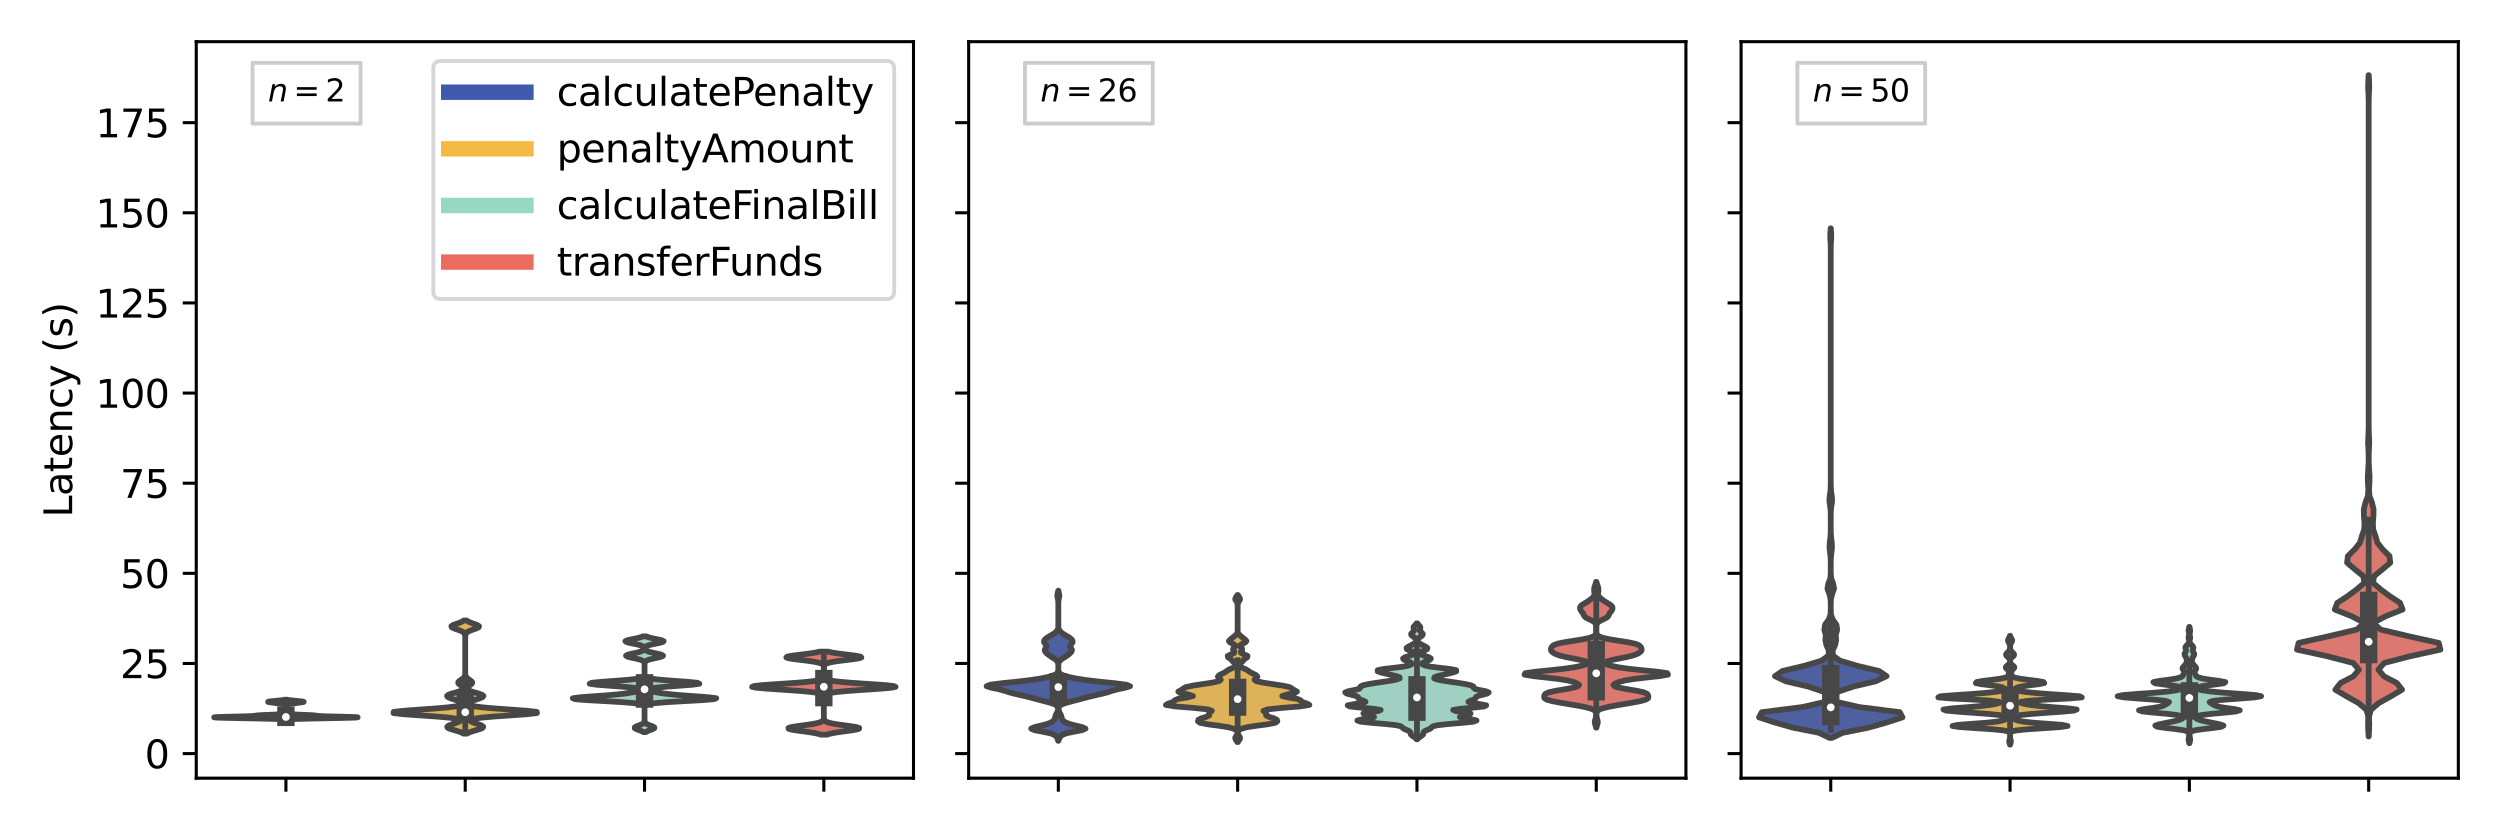 <?xml version="1.0" encoding="utf-8" standalone="no"?>
<!DOCTYPE svg PUBLIC "-//W3C//DTD SVG 1.1//EN"
  "http://www.w3.org/Graphics/SVG/1.1/DTD/svg11.dtd">
<svg xmlns:xlink="http://www.w3.org/1999/xlink" width="648pt" height="216pt" viewBox="0 0 648 216" xmlns="http://www.w3.org/2000/svg" version="1.1">
 <defs>
  <style type="text/css">*{stroke-linejoin: round; stroke-linecap: butt}</style>
 </defs>
 <g id="figure_1">
  <g id="patch_1">
   <path d="M 0 216 
L 648 216 
L 648 0 
L 0 0 
z
" style="fill: #ffffff"/>
  </g>
  <g id="axes_1">
   <g id="patch_2">
    <path d="M 50.87 201.7 
L 236.78 201.7 
L 236.78 10.8 
L 50.87 10.8 
z
" style="fill: #ffffff"/>
   </g>
   <g id="PolyCollection_1">
    <defs>
     <path id="mae0e91d6e9" d="M 75.072 -29.56 
L 73.145 -29.56 
L 72.273 -29.611 
L 70.92 -29.662 
L 69.04 -29.714 
L 66.696 -29.765 
L 64.071 -29.816 
L 61.426 -29.868 
L 59.032 -29.919 
L 57.126 -29.97 
L 55.903 -30.022 
L 55.518 -30.073 
L 56.054 -30.124 
L 57.449 -30.176 
L 59.447 -30.227 
L 61.633 -30.278 
L 63.57 -30.33 
L 64.961 -30.381 
L 65.758 -30.432 
L 66.149 -30.484 
L 66.446 -30.535 
L 66.934 -30.586 
L 67.76 -30.638 
L 68.894 -30.689 
L 70.173 -30.74 
L 71.396 -30.792 
L 72.406 -30.843 
L 73.139 -30.894 
L 73.607 -30.946 
L 73.874 -30.997 
L 74.009 -31.048 
L 74.071 -31.1 
L 74.095 -31.151 
L 74.105 -31.202 
L 74.108 -31.254 
L 74.108 -31.305 
L 74.109 -31.356 
L 74.109 -31.408 
L 74.109 -31.459 
L 74.109 -31.51 
L 74.109 -31.562 
L 74.109 -31.613 
L 74.109 -31.664 
L 74.109 -31.716 
L 74.109 -31.767 
L 74.109 -31.818 
L 74.109 -31.87 
L 74.109 -31.921 
L 74.109 -31.972 
L 74.109 -32.024 
L 74.109 -32.075 
L 74.109 -32.126 
L 74.109 -32.178 
L 74.109 -32.229 
L 74.109 -32.28 
L 74.109 -32.331 
L 74.109 -32.383 
L 74.109 -32.434 
L 74.109 -32.485 
L 74.109 -32.537 
L 74.109 -32.588 
L 74.109 -32.639 
L 74.109 -32.691 
L 74.109 -32.742 
L 74.109 -32.793 
L 74.109 -32.845 
L 74.109 -32.896 
L 74.109 -32.947 
L 74.109 -32.999 
L 74.108 -33.05 
L 74.107 -33.101 
L 74.104 -33.153 
L 74.095 -33.204 
L 74.072 -33.255 
L 74.023 -33.307 
L 73.928 -33.358 
L 73.763 -33.409 
L 73.51 -33.461 
L 73.169 -33.512 
L 72.767 -33.563 
L 72.357 -33.615 
L 71.991 -33.666 
L 71.69 -33.717 
L 71.43 -33.769 
L 71.147 -33.82 
L 70.788 -33.871 
L 70.355 -33.923 
L 69.925 -33.974 
L 69.61 -34.025 
L 69.503 -34.077 
L 69.627 -34.128 
L 69.936 -34.179 
L 70.356 -34.231 
L 70.831 -34.282 
L 71.335 -34.333 
L 71.857 -34.385 
L 72.381 -34.436 
L 72.873 -34.487 
L 73.294 -34.539 
L 73.618 -34.59 
L 73.839 -34.641 
L 74.378 -34.641 
L 74.378 -34.641 
L 74.6 -34.59 
L 74.923 -34.539 
L 75.344 -34.487 
L 75.836 -34.436 
L 76.36 -34.385 
L 76.883 -34.333 
L 77.386 -34.282 
L 77.861 -34.231 
L 78.282 -34.179 
L 78.591 -34.128 
L 78.715 -34.077 
L 78.608 -34.025 
L 78.293 -33.974 
L 77.862 -33.923 
L 77.43 -33.871 
L 77.071 -33.82 
L 76.788 -33.769 
L 76.527 -33.717 
L 76.227 -33.666 
L 75.86 -33.615 
L 75.45 -33.563 
L 75.049 -33.512 
L 74.708 -33.461 
L 74.455 -33.409 
L 74.289 -33.358 
L 74.194 -33.307 
L 74.145 -33.255 
L 74.123 -33.204 
L 74.114 -33.153 
L 74.11 -33.101 
L 74.109 -33.05 
L 74.109 -32.999 
L 74.109 -32.947 
L 74.109 -32.896 
L 74.109 -32.845 
L 74.109 -32.793 
L 74.109 -32.742 
L 74.109 -32.691 
L 74.109 -32.639 
L 74.109 -32.588 
L 74.109 -32.537 
L 74.109 -32.485 
L 74.109 -32.434 
L 74.109 -32.383 
L 74.109 -32.331 
L 74.109 -32.28 
L 74.109 -32.229 
L 74.109 -32.178 
L 74.109 -32.126 
L 74.109 -32.075 
L 74.109 -32.024 
L 74.109 -31.972 
L 74.109 -31.921 
L 74.109 -31.87 
L 74.109 -31.818 
L 74.109 -31.767 
L 74.109 -31.716 
L 74.109 -31.664 
L 74.109 -31.613 
L 74.109 -31.562 
L 74.109 -31.51 
L 74.109 -31.459 
L 74.109 -31.408 
L 74.109 -31.356 
L 74.109 -31.305 
L 74.11 -31.254 
L 74.113 -31.202 
L 74.122 -31.151 
L 74.147 -31.1 
L 74.208 -31.048 
L 74.344 -30.997 
L 74.61 -30.946 
L 75.079 -30.894 
L 75.811 -30.843 
L 76.822 -30.792 
L 78.044 -30.74 
L 79.323 -30.689 
L 80.457 -30.638 
L 81.284 -30.586 
L 81.772 -30.535 
L 82.068 -30.484 
L 82.459 -30.432 
L 83.257 -30.381 
L 84.648 -30.33 
L 86.584 -30.278 
L 88.77 -30.227 
L 90.769 -30.176 
L 92.164 -30.124 
L 92.7 -30.073 
L 92.315 -30.022 
L 91.092 -29.97 
L 89.185 -29.919 
L 86.791 -29.868 
L 84.146 -29.816 
L 81.522 -29.765 
L 79.178 -29.714 
L 77.297 -29.662 
L 75.944 -29.611 
L 75.072 -29.56 
z
" style="stroke: #474747; stroke-width: 1.5"/>
    </defs>
    <g clip-path="url(#pb664ea2892)">
     <use xlink:href="#mae0e91d6e9" x="0" y="216" style="fill: #4e609f; stroke: #474747; stroke-width: 1.5"/>
    </g>
   </g>
   <g id="PolyCollection_2">
    <defs>
     <path id="m1b11e34b9f" d="M 121.045 -25.843 
L 120.127 -25.843 
L 119.603 -26.139 
L 118.786 -26.435 
L 117.763 -26.732 
L 116.766 -27.028 
L 116.086 -27.324 
L 115.918 -27.62 
L 116.272 -27.917 
L 116.999 -28.213 
L 117.884 -28.509 
L 118.707 -28.806 
L 119.246 -29.102 
L 119.25 -29.398 
L 118.398 -29.694 
L 116.348 -29.991 
L 112.967 -30.287 
L 108.662 -30.583 
L 104.53 -30.88 
L 101.995 -31.176 
L 102.043 -31.472 
L 104.606 -31.769 
L 108.642 -32.065 
L 112.81 -32.361 
L 116.148 -32.657 
L 118.331 -32.954 
L 119.486 -33.25 
L 119.895 -33.546 
L 119.786 -33.843 
L 119.3 -34.139 
L 118.536 -34.435 
L 117.619 -34.731 
L 116.726 -35.028 
L 116.075 -35.324 
L 115.874 -35.62 
L 116.224 -35.917 
L 117.045 -36.213 
L 118.088 -36.509 
L 119.057 -36.806 
L 119.75 -37.102 
L 120.103 -37.398 
L 120.14 -37.694 
L 119.923 -37.991 
L 119.534 -38.287 
L 119.106 -38.583 
L 118.81 -38.88 
L 118.779 -39.176 
L 119.029 -39.472 
L 119.45 -39.768 
L 119.885 -40.065 
L 120.219 -40.361 
L 120.424 -40.657 
L 120.525 -40.954 
L 120.567 -41.25 
L 120.581 -41.546 
L 120.585 -41.843 
L 120.586 -42.139 
L 120.586 -42.435 
L 120.586 -42.731 
L 120.586 -43.028 
L 120.586 -43.324 
L 120.586 -43.62 
L 120.586 -43.917 
L 120.586 -44.213 
L 120.586 -44.509 
L 120.586 -44.806 
L 120.586 -45.102 
L 120.586 -45.398 
L 120.586 -45.694 
L 120.586 -45.991 
L 120.586 -46.287 
L 120.586 -46.583 
L 120.586 -46.88 
L 120.586 -47.176 
L 120.586 -47.472 
L 120.586 -47.768 
L 120.586 -48.065 
L 120.586 -48.361 
L 120.586 -48.657 
L 120.586 -48.954 
L 120.586 -49.25 
L 120.586 -49.546 
L 120.586 -49.843 
L 120.586 -50.139 
L 120.586 -50.435 
L 120.584 -50.731 
L 120.578 -51.028 
L 120.556 -51.324 
L 120.49 -51.62 
L 120.324 -51.917 
L 119.977 -52.213 
L 119.386 -52.509 
L 118.575 -52.805 
L 117.72 -53.102 
L 117.111 -53.398 
L 117.003 -53.694 
L 117.443 -53.991 
L 118.241 -54.287 
L 119.098 -54.583 
L 119.783 -54.88 
L 120.218 -55.176 
L 120.955 -55.176 
L 120.955 -55.176 
L 121.389 -54.88 
L 122.074 -54.583 
L 122.931 -54.287 
L 123.729 -53.991 
L 124.169 -53.694 
L 124.061 -53.398 
L 123.453 -53.102 
L 122.597 -52.805 
L 121.786 -52.509 
L 121.195 -52.213 
L 120.849 -51.917 
L 120.683 -51.62 
L 120.616 -51.324 
L 120.594 -51.028 
L 120.588 -50.731 
L 120.587 -50.435 
L 120.586 -50.139 
L 120.586 -49.843 
L 120.586 -49.546 
L 120.586 -49.25 
L 120.586 -48.954 
L 120.586 -48.657 
L 120.586 -48.361 
L 120.586 -48.065 
L 120.586 -47.768 
L 120.586 -47.472 
L 120.586 -47.176 
L 120.586 -46.88 
L 120.586 -46.583 
L 120.586 -46.287 
L 120.586 -45.991 
L 120.586 -45.694 
L 120.586 -45.398 
L 120.586 -45.102 
L 120.586 -44.806 
L 120.586 -44.509 
L 120.586 -44.213 
L 120.586 -43.917 
L 120.586 -43.62 
L 120.586 -43.324 
L 120.586 -43.028 
L 120.586 -42.731 
L 120.586 -42.435 
L 120.586 -42.139 
L 120.587 -41.843 
L 120.591 -41.546 
L 120.606 -41.25 
L 120.647 -40.954 
L 120.749 -40.657 
L 120.953 -40.361 
L 121.288 -40.065 
L 121.722 -39.768 
L 122.143 -39.472 
L 122.393 -39.176 
L 122.363 -38.88 
L 122.067 -38.583 
L 121.639 -38.287 
L 121.25 -37.991 
L 121.032 -37.694 
L 121.07 -37.398 
L 121.422 -37.102 
L 122.115 -36.806 
L 123.084 -36.509 
L 124.127 -36.213 
L 124.949 -35.917 
L 125.299 -35.62 
L 125.097 -35.324 
L 124.447 -35.028 
L 123.553 -34.731 
L 122.636 -34.435 
L 121.873 -34.139 
L 121.386 -33.843 
L 121.277 -33.546 
L 121.686 -33.25 
L 122.842 -32.954 
L 125.024 -32.657 
L 128.363 -32.361 
L 132.53 -32.065 
L 136.567 -31.769 
L 139.13 -31.472 
L 139.177 -31.176 
L 136.643 -30.88 
L 132.51 -30.583 
L 128.205 -30.287 
L 124.824 -29.991 
L 122.775 -29.694 
L 121.922 -29.398 
L 121.926 -29.102 
L 122.466 -28.806 
L 123.288 -28.509 
L 124.173 -28.213 
L 124.901 -27.917 
L 125.255 -27.62 
L 125.087 -27.324 
L 124.406 -27.028 
L 123.409 -26.732 
L 122.386 -26.435 
L 121.57 -26.139 
L 121.045 -25.843 
z
" style="stroke: #474747; stroke-width: 1.5"/>
    </defs>
    <g clip-path="url(#pb664ea2892)">
     <use xlink:href="#m1b11e34b9f" x="0" y="216" style="fill: #deb258; stroke: #474747; stroke-width: 1.5"/>
    </g>
   </g>
   <g id="PolyCollection_3">
    <defs>
     <path id="mfc85a04ba5" d="M 167.414 -26.245 
L 166.713 -26.245 
L 166.289 -26.495 
L 165.66 -26.746 
L 164.981 -26.997 
L 164.532 -27.247 
L 164.542 -27.498 
L 165.007 -27.749 
L 165.689 -27.999 
L 166.311 -28.25 
L 166.726 -28.5 
L 166.94 -28.751 
L 167.026 -29.002 
L 167.055 -29.252 
L 167.062 -29.503 
L 167.063 -29.754 
L 167.064 -30.004 
L 167.064 -30.255 
L 167.064 -30.506 
L 167.064 -30.756 
L 167.064 -31.007 
L 167.064 -31.257 
L 167.064 -31.508 
L 167.064 -31.759 
L 167.064 -32.009 
L 167.063 -32.26 
L 167.059 -32.511 
L 167.04 -32.761 
L 166.96 -33.012 
L 166.681 -33.262 
L 165.907 -33.513 
L 164.174 -33.764 
L 161.084 -34.014 
L 156.774 -34.265 
L 152.256 -34.516 
L 149.098 -34.766 
L 148.473 -35.017 
L 150.369 -35.267 
L 153.715 -35.518 
L 157.211 -35.769 
L 160.087 -36.019 
L 162.231 -36.27 
L 163.841 -36.521 
L 165.054 -36.771 
L 165.836 -37.022 
L 166.043 -37.272 
L 165.471 -37.523 
L 163.891 -37.774 
L 161.213 -38.024 
L 157.794 -38.275 
L 154.593 -38.526 
L 152.855 -38.776 
L 153.375 -39.027 
L 155.936 -39.277 
L 159.445 -39.528 
L 162.68 -39.779 
L 164.947 -40.029 
L 166.208 -40.28 
L 166.774 -40.531 
L 166.982 -40.781 
L 167.045 -41.032 
L 167.06 -41.282 
L 167.063 -41.533 
L 167.064 -41.784 
L 167.064 -42.034 
L 167.064 -42.285 
L 167.064 -42.536 
L 167.064 -42.786 
L 167.064 -43.037 
L 167.064 -43.287 
L 167.063 -43.538 
L 167.06 -43.789 
L 167.046 -44.039 
L 166.995 -44.29 
L 166.847 -44.541 
L 166.497 -44.791 
L 165.828 -45.042 
L 164.815 -45.292 
L 163.629 -45.543 
L 162.648 -45.794 
L 162.271 -46.044 
L 162.668 -46.295 
L 163.661 -46.546 
L 164.846 -46.796 
L 165.851 -47.047 
L 166.509 -47.297 
L 166.85 -47.548 
L 166.981 -47.799 
L 166.983 -48.049 
L 166.853 -48.3 
L 166.504 -48.551 
L 165.811 -48.801 
L 164.734 -49.052 
L 163.462 -49.302 
L 162.43 -49.553 
L 162.1 -49.804 
L 162.636 -50.054 
L 163.775 -50.305 
L 165.031 -50.556 
L 166.02 -50.806 
L 166.619 -51.057 
L 167.508 -51.057 
L 167.508 -51.057 
L 168.107 -50.806 
L 169.096 -50.556 
L 170.353 -50.305 
L 171.492 -50.054 
L 172.027 -49.804 
L 171.698 -49.553 
L 170.666 -49.302 
L 169.394 -49.052 
L 168.317 -48.801 
L 167.623 -48.551 
L 167.274 -48.3 
L 167.144 -48.049 
L 167.146 -47.799 
L 167.278 -47.548 
L 167.618 -47.297 
L 168.276 -47.047 
L 169.282 -46.796 
L 170.467 -46.546 
L 171.459 -46.295 
L 171.857 -46.044 
L 171.48 -45.794 
L 170.498 -45.543 
L 169.313 -45.292 
L 168.299 -45.042 
L 167.631 -44.791 
L 167.28 -44.541 
L 167.132 -44.29 
L 167.082 -44.039 
L 167.068 -43.789 
L 167.064 -43.538 
L 167.064 -43.287 
L 167.064 -43.037 
L 167.064 -42.786 
L 167.064 -42.536 
L 167.064 -42.285 
L 167.064 -42.034 
L 167.064 -41.784 
L 167.064 -41.533 
L 167.067 -41.282 
L 167.083 -41.032 
L 167.145 -40.781 
L 167.353 -40.531 
L 167.92 -40.28 
L 169.181 -40.029 
L 171.448 -39.779 
L 174.682 -39.528 
L 178.191 -39.277 
L 180.752 -39.027 
L 181.273 -38.776 
L 179.534 -38.526 
L 176.333 -38.275 
L 172.914 -38.024 
L 170.237 -37.774 
L 168.656 -37.523 
L 168.084 -37.272 
L 168.292 -37.022 
L 169.074 -36.771 
L 170.287 -36.521 
L 171.896 -36.27 
L 174.041 -36.019 
L 176.917 -35.769 
L 180.413 -35.518 
L 183.758 -35.267 
L 185.655 -35.017 
L 185.029 -34.766 
L 181.871 -34.516 
L 177.354 -34.265 
L 173.044 -34.014 
L 169.954 -33.764 
L 168.22 -33.513 
L 167.446 -33.262 
L 167.168 -33.012 
L 167.087 -32.761 
L 167.068 -32.511 
L 167.064 -32.26 
L 167.064 -32.009 
L 167.064 -31.759 
L 167.064 -31.508 
L 167.064 -31.257 
L 167.064 -31.007 
L 167.064 -30.756 
L 167.064 -30.506 
L 167.064 -30.255 
L 167.064 -30.004 
L 167.064 -29.754 
L 167.066 -29.503 
L 167.073 -29.252 
L 167.101 -29.002 
L 167.188 -28.751 
L 167.401 -28.5 
L 167.816 -28.25 
L 168.439 -27.999 
L 169.121 -27.749 
L 169.585 -27.498 
L 169.596 -27.247 
L 169.147 -26.997 
L 168.468 -26.746 
L 167.839 -26.495 
L 167.414 -26.245 
z
" style="stroke: #474747; stroke-width: 1.5"/>
    </defs>
    <g clip-path="url(#pb664ea2892)">
     <use xlink:href="#mfc85a04ba5" x="0" y="216" style="fill: #9fd0c1; stroke: #474747; stroke-width: 1.5"/>
    </g>
   </g>
   <g id="PolyCollection_4">
    <defs>
     <path id="m8542ca2188" d="M 214.339 -25.573 
L 212.743 -25.573 
L 212.071 -25.79 
L 211.064 -26.007 
L 209.719 -26.225 
L 208.136 -26.442 
L 206.53 -26.659 
L 205.193 -26.877 
L 204.414 -27.094 
L 204.376 -27.312 
L 205.087 -27.529 
L 206.381 -27.746 
L 207.974 -27.964 
L 209.571 -28.181 
L 210.946 -28.399 
L 211.987 -28.616 
L 212.69 -28.833 
L 213.115 -29.051 
L 213.346 -29.268 
L 213.46 -29.485 
L 213.51 -29.703 
L 213.53 -29.92 
L 213.538 -30.138 
L 213.54 -30.355 
L 213.541 -30.572 
L 213.541 -30.79 
L 213.541 -31.007 
L 213.541 -31.225 
L 213.541 -31.442 
L 213.541 -31.659 
L 213.541 -31.877 
L 213.541 -32.094 
L 213.541 -32.312 
L 213.541 -32.529 
L 213.541 -32.746 
L 213.541 -32.964 
L 213.541 -33.181 
L 213.541 -33.398 
L 213.541 -33.616 
L 213.541 -33.833 
L 213.541 -34.051 
L 213.541 -34.268 
L 213.541 -34.485 
L 213.541 -34.703 
L 213.539 -34.92 
L 213.533 -35.138 
L 213.514 -35.355 
L 213.465 -35.572 
L 213.344 -35.79 
L 213.076 -36.007 
L 212.54 -36.224 
L 211.574 -36.442 
L 210.007 -36.659 
L 207.733 -36.877 
L 204.808 -37.094 
L 201.518 -37.311 
L 198.375 -37.529 
L 196.006 -37.746 
L 194.95 -37.964 
L 195.463 -38.181 
L 197.416 -38.398 
L 200.347 -38.616 
L 203.64 -38.833 
L 206.728 -39.05 
L 209.245 -39.268 
L 211.059 -39.485 
L 212.228 -39.703 
L 212.906 -39.92 
L 213.26 -40.137 
L 213.427 -40.355 
L 213.499 -40.572 
L 213.527 -40.79 
L 213.537 -41.007 
L 213.54 -41.224 
L 213.541 -41.442 
L 213.541 -41.659 
L 213.541 -41.876 
L 213.541 -42.094 
L 213.541 -42.311 
L 213.541 -42.529 
L 213.539 -42.746 
L 213.534 -42.963 
L 213.519 -43.181 
L 213.478 -43.398 
L 213.381 -43.616 
L 213.171 -43.833 
L 212.764 -44.05 
L 212.057 -44.268 
L 210.964 -44.485 
L 209.474 -44.703 
L 207.706 -44.92 
L 205.932 -45.137 
L 204.52 -45.355 
L 203.819 -45.572 
L 204.017 -45.789 
L 205.059 -46.007 
L 206.675 -46.224 
L 208.488 -46.442 
L 210.161 -46.659 
L 211.486 -46.876 
L 212.405 -47.094 
L 214.678 -47.094 
L 214.678 -47.094 
L 215.597 -46.876 
L 216.922 -46.659 
L 218.594 -46.442 
L 220.408 -46.224 
L 222.023 -46.007 
L 223.066 -45.789 
L 223.263 -45.572 
L 222.562 -45.355 
L 221.151 -45.137 
L 219.376 -44.92 
L 217.608 -44.703 
L 216.118 -44.485 
L 215.026 -44.268 
L 214.318 -44.05 
L 213.911 -43.833 
L 213.701 -43.616 
L 213.604 -43.398 
L 213.564 -43.181 
L 213.549 -42.963 
L 213.543 -42.746 
L 213.542 -42.529 
L 213.541 -42.311 
L 213.541 -42.094 
L 213.541 -41.876 
L 213.541 -41.659 
L 213.542 -41.442 
L 213.542 -41.224 
L 213.546 -41.007 
L 213.555 -40.79 
L 213.583 -40.572 
L 213.655 -40.355 
L 213.823 -40.137 
L 214.177 -39.92 
L 214.854 -39.703 
L 216.024 -39.485 
L 217.838 -39.268 
L 220.354 -39.05 
L 223.443 -38.833 
L 226.735 -38.616 
L 229.667 -38.398 
L 231.619 -38.181 
L 232.132 -37.964 
L 231.077 -37.746 
L 228.708 -37.529 
L 225.565 -37.311 
L 222.274 -37.094 
L 219.349 -36.877 
L 217.076 -36.659 
L 215.509 -36.442 
L 214.542 -36.224 
L 214.006 -36.007 
L 213.739 -35.79 
L 213.618 -35.572 
L 213.568 -35.355 
L 213.55 -35.138 
L 213.544 -34.92 
L 213.542 -34.703 
L 213.541 -34.485 
L 213.541 -34.268 
L 213.541 -34.051 
L 213.541 -33.833 
L 213.541 -33.616 
L 213.541 -33.398 
L 213.541 -33.181 
L 213.541 -32.964 
L 213.541 -32.746 
L 213.541 -32.529 
L 213.541 -32.312 
L 213.541 -32.094 
L 213.541 -31.877 
L 213.541 -31.659 
L 213.541 -31.442 
L 213.541 -31.225 
L 213.541 -31.007 
L 213.541 -30.79 
L 213.542 -30.572 
L 213.542 -30.355 
L 213.545 -30.138 
L 213.552 -29.92 
L 213.572 -29.703 
L 213.623 -29.485 
L 213.736 -29.268 
L 213.968 -29.051 
L 214.393 -28.833 
L 215.095 -28.616 
L 216.137 -28.399 
L 217.512 -28.181 
L 219.108 -27.964 
L 220.702 -27.746 
L 221.995 -27.529 
L 222.707 -27.312 
L 222.668 -27.094 
L 221.889 -26.877 
L 220.553 -26.659 
L 218.946 -26.442 
L 217.363 -26.225 
L 216.018 -26.007 
L 215.011 -25.79 
L 214.339 -25.573 
z
" style="stroke: #474747; stroke-width: 1.5"/>
    </defs>
    <g clip-path="url(#pb664ea2892)">
     <use xlink:href="#m8542ca2188" x="0" y="216" style="fill: #db7970; stroke: #474747; stroke-width: 1.5"/>
    </g>
   </g>
   <g id="matplotlib.axis_1">
    <g id="xtick_1">
     <g id="line2d_1">
      <defs>
       <path id="mad64fd40b1" d="M 0 0 
L 0 3.5 
" style="stroke: #000000; stroke-width: 0.8"/>
      </defs>
      <g>
       <use xlink:href="#mad64fd40b1" x="74.109" y="201.7" style="stroke: #000000; stroke-width: 0.8"/>
      </g>
     </g>
    </g>
    <g id="xtick_2">
     <g id="line2d_2">
      <g>
       <use xlink:href="#mad64fd40b1" x="120.586" y="201.7" style="stroke: #000000; stroke-width: 0.8"/>
      </g>
     </g>
    </g>
    <g id="xtick_3">
     <g id="line2d_3">
      <g>
       <use xlink:href="#mad64fd40b1" x="167.064" y="201.7" style="stroke: #000000; stroke-width: 0.8"/>
      </g>
     </g>
    </g>
    <g id="xtick_4">
     <g id="line2d_4">
      <g>
       <use xlink:href="#mad64fd40b1" x="213.541" y="201.7" style="stroke: #000000; stroke-width: 0.8"/>
      </g>
     </g>
    </g>
   </g>
   <g id="matplotlib.axis_2">
    <g id="ytick_1">
     <g id="line2d_5">
      <defs>
       <path id="m45182e0266" d="M 0 0 
L -3.5 0 
" style="stroke: #000000; stroke-width: 0.8"/>
      </defs>
      <g>
       <use xlink:href="#m45182e0266" x="50.87" y="195.339" style="stroke: #000000; stroke-width: 0.8"/>
      </g>
     </g>
     <g id="text_1">
      <!-- 0 -->
      <g transform="translate(37.508 199.138) scale(0.1 -0.1)">
       <defs>
        <path id="DejaVuSans-30" d="M 2034 4250 
Q 1547 4250 1301 3770 
Q 1056 3291 1056 2328 
Q 1056 1369 1301 889 
Q 1547 409 2034 409 
Q 2525 409 2770 889 
Q 3016 1369 3016 2328 
Q 3016 3291 2770 3770 
Q 2525 4250 2034 4250 
z
M 2034 4750 
Q 2819 4750 3233 4129 
Q 3647 3509 3647 2328 
Q 3647 1150 3233 529 
Q 2819 -91 2034 -91 
Q 1250 -91 836 529 
Q 422 1150 422 2328 
Q 422 3509 836 4129 
Q 1250 4750 2034 4750 
z
" transform="scale(0.016)"/>
       </defs>
       <use xlink:href="#DejaVuSans-30"/>
      </g>
     </g>
    </g>
    <g id="ytick_2">
     <g id="line2d_6">
      <g>
       <use xlink:href="#m45182e0266" x="50.87" y="171.975" style="stroke: #000000; stroke-width: 0.8"/>
      </g>
     </g>
     <g id="text_2">
      <!-- 25 -->
      <g transform="translate(31.145 175.774) scale(0.1 -0.1)">
       <defs>
        <path id="DejaVuSans-32" d="M 1228 531 
L 3431 531 
L 3431 0 
L 469 0 
L 469 531 
Q 828 903 1448 1529 
Q 2069 2156 2228 2338 
Q 2531 2678 2651 2914 
Q 2772 3150 2772 3378 
Q 2772 3750 2511 3984 
Q 2250 4219 1831 4219 
Q 1534 4219 1204 4116 
Q 875 4013 500 3803 
L 500 4441 
Q 881 4594 1212 4672 
Q 1544 4750 1819 4750 
Q 2544 4750 2975 4387 
Q 3406 4025 3406 3419 
Q 3406 3131 3298 2873 
Q 3191 2616 2906 2266 
Q 2828 2175 2409 1742 
Q 1991 1309 1228 531 
z
" transform="scale(0.016)"/>
        <path id="DejaVuSans-35" d="M 691 4666 
L 3169 4666 
L 3169 4134 
L 1269 4134 
L 1269 2991 
Q 1406 3038 1543 3061 
Q 1681 3084 1819 3084 
Q 2600 3084 3056 2656 
Q 3513 2228 3513 1497 
Q 3513 744 3044 326 
Q 2575 -91 1722 -91 
Q 1428 -91 1123 -41 
Q 819 9 494 109 
L 494 744 
Q 775 591 1075 516 
Q 1375 441 1709 441 
Q 2250 441 2565 725 
Q 2881 1009 2881 1497 
Q 2881 1984 2565 2268 
Q 2250 2553 1709 2553 
Q 1456 2553 1204 2497 
Q 953 2441 691 2322 
L 691 4666 
z
" transform="scale(0.016)"/>
       </defs>
       <use xlink:href="#DejaVuSans-32"/>
       <use xlink:href="#DejaVuSans-35" x="63.623"/>
      </g>
     </g>
    </g>
    <g id="ytick_3">
     <g id="line2d_7">
      <g>
       <use xlink:href="#m45182e0266" x="50.87" y="148.611" style="stroke: #000000; stroke-width: 0.8"/>
      </g>
     </g>
     <g id="text_3">
      <!-- 50 -->
      <g transform="translate(31.145 152.41) scale(0.1 -0.1)">
       <use xlink:href="#DejaVuSans-35"/>
       <use xlink:href="#DejaVuSans-30" x="63.623"/>
      </g>
     </g>
    </g>
    <g id="ytick_4">
     <g id="line2d_8">
      <g>
       <use xlink:href="#m45182e0266" x="50.87" y="125.247" style="stroke: #000000; stroke-width: 0.8"/>
      </g>
     </g>
     <g id="text_4">
      <!-- 75 -->
      <g transform="translate(31.145 129.046) scale(0.1 -0.1)">
       <defs>
        <path id="DejaVuSans-37" d="M 525 4666 
L 3525 4666 
L 3525 4397 
L 1831 0 
L 1172 0 
L 2766 4134 
L 525 4134 
L 525 4666 
z
" transform="scale(0.016)"/>
       </defs>
       <use xlink:href="#DejaVuSans-37"/>
       <use xlink:href="#DejaVuSans-35" x="63.623"/>
      </g>
     </g>
    </g>
    <g id="ytick_5">
     <g id="line2d_9">
      <g>
       <use xlink:href="#m45182e0266" x="50.87" y="101.883" style="stroke: #000000; stroke-width: 0.8"/>
      </g>
     </g>
     <g id="text_5">
      <!-- 100 -->
      <g transform="translate(24.782 105.682) scale(0.1 -0.1)">
       <defs>
        <path id="DejaVuSans-31" d="M 794 531 
L 1825 531 
L 1825 4091 
L 703 3866 
L 703 4441 
L 1819 4666 
L 2450 4666 
L 2450 531 
L 3481 531 
L 3481 0 
L 794 0 
L 794 531 
z
" transform="scale(0.016)"/>
       </defs>
       <use xlink:href="#DejaVuSans-31"/>
       <use xlink:href="#DejaVuSans-30" x="63.623"/>
       <use xlink:href="#DejaVuSans-30" x="127.246"/>
      </g>
     </g>
    </g>
    <g id="ytick_6">
     <g id="line2d_10">
      <g>
       <use xlink:href="#m45182e0266" x="50.87" y="78.519" style="stroke: #000000; stroke-width: 0.8"/>
      </g>
     </g>
     <g id="text_6">
      <!-- 125 -->
      <g transform="translate(24.782 82.318) scale(0.1 -0.1)">
       <use xlink:href="#DejaVuSans-31"/>
       <use xlink:href="#DejaVuSans-32" x="63.623"/>
       <use xlink:href="#DejaVuSans-35" x="127.246"/>
      </g>
     </g>
    </g>
    <g id="ytick_7">
     <g id="line2d_11">
      <g>
       <use xlink:href="#m45182e0266" x="50.87" y="55.155" style="stroke: #000000; stroke-width: 0.8"/>
      </g>
     </g>
     <g id="text_7">
      <!-- 150 -->
      <g transform="translate(24.782 58.954) scale(0.1 -0.1)">
       <use xlink:href="#DejaVuSans-31"/>
       <use xlink:href="#DejaVuSans-35" x="63.623"/>
       <use xlink:href="#DejaVuSans-30" x="127.246"/>
      </g>
     </g>
    </g>
    <g id="ytick_8">
     <g id="line2d_12">
      <g>
       <use xlink:href="#m45182e0266" x="50.87" y="31.791" style="stroke: #000000; stroke-width: 0.8"/>
      </g>
     </g>
     <g id="text_8">
      <!-- 175 -->
      <g transform="translate(24.782 35.59) scale(0.1 -0.1)">
       <use xlink:href="#DejaVuSans-31"/>
       <use xlink:href="#DejaVuSans-37" x="63.623"/>
       <use xlink:href="#DejaVuSans-35" x="127.246"/>
      </g>
     </g>
    </g>
    <g id="text_9">
     <!-- Latency (s) -->
     <g transform="translate(18.703 134.109) rotate(-90) scale(0.1 -0.1)">
      <defs>
       <path id="DejaVuSans-4c" d="M 628 4666 
L 1259 4666 
L 1259 531 
L 3531 531 
L 3531 0 
L 628 0 
L 628 4666 
z
" transform="scale(0.016)"/>
       <path id="DejaVuSans-61" d="M 2194 1759 
Q 1497 1759 1228 1600 
Q 959 1441 959 1056 
Q 959 750 1161 570 
Q 1363 391 1709 391 
Q 2188 391 2477 730 
Q 2766 1069 2766 1631 
L 2766 1759 
L 2194 1759 
z
M 3341 1997 
L 3341 0 
L 2766 0 
L 2766 531 
Q 2569 213 2275 61 
Q 1981 -91 1556 -91 
Q 1019 -91 701 211 
Q 384 513 384 1019 
Q 384 1609 779 1909 
Q 1175 2209 1959 2209 
L 2766 2209 
L 2766 2266 
Q 2766 2663 2505 2880 
Q 2244 3097 1772 3097 
Q 1472 3097 1187 3025 
Q 903 2953 641 2809 
L 641 3341 
Q 956 3463 1253 3523 
Q 1550 3584 1831 3584 
Q 2591 3584 2966 3190 
Q 3341 2797 3341 1997 
z
" transform="scale(0.016)"/>
       <path id="DejaVuSans-74" d="M 1172 4494 
L 1172 3500 
L 2356 3500 
L 2356 3053 
L 1172 3053 
L 1172 1153 
Q 1172 725 1289 603 
Q 1406 481 1766 481 
L 2356 481 
L 2356 0 
L 1766 0 
Q 1100 0 847 248 
Q 594 497 594 1153 
L 594 3053 
L 172 3053 
L 172 3500 
L 594 3500 
L 594 4494 
L 1172 4494 
z
" transform="scale(0.016)"/>
       <path id="DejaVuSans-65" d="M 3597 1894 
L 3597 1613 
L 953 1613 
Q 991 1019 1311 708 
Q 1631 397 2203 397 
Q 2534 397 2845 478 
Q 3156 559 3463 722 
L 3463 178 
Q 3153 47 2828 -22 
Q 2503 -91 2169 -91 
Q 1331 -91 842 396 
Q 353 884 353 1716 
Q 353 2575 817 3079 
Q 1281 3584 2069 3584 
Q 2775 3584 3186 3129 
Q 3597 2675 3597 1894 
z
M 3022 2063 
Q 3016 2534 2758 2815 
Q 2500 3097 2075 3097 
Q 1594 3097 1305 2825 
Q 1016 2553 972 2059 
L 3022 2063 
z
" transform="scale(0.016)"/>
       <path id="DejaVuSans-6e" d="M 3513 2113 
L 3513 0 
L 2938 0 
L 2938 2094 
Q 2938 2591 2744 2837 
Q 2550 3084 2163 3084 
Q 1697 3084 1428 2787 
Q 1159 2491 1159 1978 
L 1159 0 
L 581 0 
L 581 3500 
L 1159 3500 
L 1159 2956 
Q 1366 3272 1645 3428 
Q 1925 3584 2291 3584 
Q 2894 3584 3203 3211 
Q 3513 2838 3513 2113 
z
" transform="scale(0.016)"/>
       <path id="DejaVuSans-63" d="M 3122 3366 
L 3122 2828 
Q 2878 2963 2633 3030 
Q 2388 3097 2138 3097 
Q 1578 3097 1268 2742 
Q 959 2388 959 1747 
Q 959 1106 1268 751 
Q 1578 397 2138 397 
Q 2388 397 2633 464 
Q 2878 531 3122 666 
L 3122 134 
Q 2881 22 2623 -34 
Q 2366 -91 2075 -91 
Q 1284 -91 818 406 
Q 353 903 353 1747 
Q 353 2603 823 3093 
Q 1294 3584 2113 3584 
Q 2378 3584 2631 3529 
Q 2884 3475 3122 3366 
z
" transform="scale(0.016)"/>
       <path id="DejaVuSans-79" d="M 2059 -325 
Q 1816 -950 1584 -1140 
Q 1353 -1331 966 -1331 
L 506 -1331 
L 506 -850 
L 844 -850 
Q 1081 -850 1212 -737 
Q 1344 -625 1503 -206 
L 1606 56 
L 191 3500 
L 800 3500 
L 1894 763 
L 2988 3500 
L 3597 3500 
L 2059 -325 
z
" transform="scale(0.016)"/>
       <path id="DejaVuSans-20" transform="scale(0.016)"/>
       <path id="DejaVuSans-28" d="M 1984 4856 
Q 1566 4138 1362 3434 
Q 1159 2731 1159 2009 
Q 1159 1288 1364 580 
Q 1569 -128 1984 -844 
L 1484 -844 
Q 1016 -109 783 600 
Q 550 1309 550 2009 
Q 550 2706 781 3412 
Q 1013 4119 1484 4856 
L 1984 4856 
z
" transform="scale(0.016)"/>
       <path id="DejaVuSans-73" d="M 2834 3397 
L 2834 2853 
Q 2591 2978 2328 3040 
Q 2066 3103 1784 3103 
Q 1356 3103 1142 2972 
Q 928 2841 928 2578 
Q 928 2378 1081 2264 
Q 1234 2150 1697 2047 
L 1894 2003 
Q 2506 1872 2764 1633 
Q 3022 1394 3022 966 
Q 3022 478 2636 193 
Q 2250 -91 1575 -91 
Q 1294 -91 989 -36 
Q 684 19 347 128 
L 347 722 
Q 666 556 975 473 
Q 1284 391 1588 391 
Q 1994 391 2212 530 
Q 2431 669 2431 922 
Q 2431 1156 2273 1281 
Q 2116 1406 1581 1522 
L 1381 1569 
Q 847 1681 609 1914 
Q 372 2147 372 2553 
Q 372 3047 722 3315 
Q 1072 3584 1716 3584 
Q 2034 3584 2315 3537 
Q 2597 3491 2834 3397 
z
" transform="scale(0.016)"/>
       <path id="DejaVuSans-29" d="M 513 4856 
L 1013 4856 
Q 1481 4119 1714 3412 
Q 1947 2706 1947 2009 
Q 1947 1309 1714 600 
Q 1481 -109 1013 -844 
L 513 -844 
Q 928 -128 1133 580 
Q 1338 1288 1338 2009 
Q 1338 2731 1133 3434 
Q 928 4138 513 4856 
z
" transform="scale(0.016)"/>
      </defs>
      <use xlink:href="#DejaVuSans-4c"/>
      <use xlink:href="#DejaVuSans-61" x="55.713"/>
      <use xlink:href="#DejaVuSans-74" x="116.992"/>
      <use xlink:href="#DejaVuSans-65" x="156.201"/>
      <use xlink:href="#DejaVuSans-6e" x="217.725"/>
      <use xlink:href="#DejaVuSans-63" x="281.104"/>
      <use xlink:href="#DejaVuSans-79" x="336.084"/>
      <use xlink:href="#DejaVuSans-20" x="395.264"/>
      <use xlink:href="#DejaVuSans-28" x="427.051"/>
      <use xlink:href="#DejaVuSans-73" x="466.064"/>
      <use xlink:href="#DejaVuSans-29" x="518.164"/>
     </g>
    </g>
   </g>
   <g id="line2d_13">
    <path d="M 74.109 186.12 
L 74.109 185.39 
" clip-path="url(#pb664ea2892)" style="fill: none; stroke: #474747; stroke-width: 1.5; stroke-linecap: square"/>
   </g>
   <g id="line2d_14">
    <path d="M 74.109 185.951 
L 74.109 185.403 
" clip-path="url(#pb664ea2892)" style="fill: none; stroke: #474747; stroke-width: 4.5; stroke-linecap: square"/>
   </g>
   <g id="line2d_15">
    <path d="M 120.586 188.705 
L 120.586 176.941 
" clip-path="url(#pb664ea2892)" style="fill: none; stroke: #474747; stroke-width: 1.5; stroke-linecap: square"/>
   </g>
   <g id="line2d_16">
    <path d="M 120.586 184.846 
L 120.586 180.852 
" clip-path="url(#pb664ea2892)" style="fill: none; stroke: #474747; stroke-width: 4.5; stroke-linecap: square"/>
   </g>
   <g id="line2d_17">
    <path d="M 167.064 181.299 
L 167.064 176.801 
" clip-path="url(#pb664ea2892)" style="fill: none; stroke: #474747; stroke-width: 1.5; stroke-linecap: square"/>
   </g>
   <g id="line2d_18">
    <path d="M 167.064 181.193 
L 167.064 176.983 
" clip-path="url(#pb664ea2892)" style="fill: none; stroke: #474747; stroke-width: 4.5; stroke-linecap: square"/>
   </g>
   <g id="line2d_19">
    <path d="M 213.541 178.266 
L 213.541 170.31 
" clip-path="url(#pb664ea2892)" style="fill: none; stroke: #474747; stroke-width: 1.5; stroke-linecap: square"/>
   </g>
   <g id="line2d_20">
    <path d="M 213.541 180.837 
L 213.541 175.871 
" clip-path="url(#pb664ea2892)" style="fill: none; stroke: #474747; stroke-width: 4.5; stroke-linecap: square"/>
   </g>
   <g id="patch_3">
    <path d="M 50.87 201.7 
L 50.87 10.8 
" style="fill: none; stroke: #000000; stroke-width: 0.8; stroke-linejoin: miter; stroke-linecap: square"/>
   </g>
   <g id="patch_4">
    <path d="M 236.78 201.7 
L 236.78 10.8 
" style="fill: none; stroke: #000000; stroke-width: 0.8; stroke-linejoin: miter; stroke-linecap: square"/>
   </g>
   <g id="patch_5">
    <path d="M 50.87 201.7 
L 236.78 201.7 
" style="fill: none; stroke: #000000; stroke-width: 0.8; stroke-linejoin: miter; stroke-linecap: square"/>
   </g>
   <g id="patch_6">
    <path d="M 50.87 10.8 
L 236.78 10.8 
" style="fill: none; stroke: #000000; stroke-width: 0.8; stroke-linejoin: miter; stroke-linecap: square"/>
   </g>
   <g id="PathCollection_1">
    <defs>
     <path id="m28962a2e85" d="M 0 1.5 
C 0.398 1.5 0.779 1.342 1.061 1.061 
C 1.342 0.779 1.5 0.398 1.5 0 
C 1.5 -0.398 1.342 -0.779 1.061 -1.061 
C 0.779 -1.342 0.398 -1.5 0 -1.5 
C -0.398 -1.5 -0.779 -1.342 -1.061 -1.061 
C -1.342 -0.779 -1.5 -0.398 -1.5 0 
C -1.5 0.398 -1.342 0.779 -1.061 1.061 
C -0.779 1.342 -0.398 1.5 0 1.5 
z
" style="stroke: #474747"/>
    </defs>
    <g clip-path="url(#pb664ea2892)">
     <use xlink:href="#m28962a2e85" x="74.109" y="185.846" style="fill: #ffffff; stroke: #474747"/>
    </g>
   </g>
   <g id="PathCollection_2">
    <g clip-path="url(#pb664ea2892)">
     <use xlink:href="#m28962a2e85" x="120.586" y="184.61" style="fill: #ffffff; stroke: #474747"/>
    </g>
   </g>
   <g id="PathCollection_3">
    <g clip-path="url(#pb664ea2892)">
     <use xlink:href="#m28962a2e85" x="167.064" y="178.672" style="fill: #ffffff; stroke: #474747"/>
    </g>
   </g>
   <g id="PathCollection_4">
    <g clip-path="url(#pb664ea2892)">
     <use xlink:href="#m28962a2e85" x="213.541" y="178.015" style="fill: #ffffff; stroke: #474747"/>
    </g>
   </g>
   <g id="text_10">
    <g id="patch_7">
     <path d="M 65.461 32.034 
L 93.461 32.034 
L 93.461 16.292 
L 65.461 16.292 
z
" style="fill: #ffffff; opacity: 0.2; stroke: #000000; stroke-linejoin: miter"/>
    </g>
    <!-- $n = 2$ -->
    <g transform="translate(69.461 26.37) scale(0.08 -0.08)">
     <defs>
      <path id="DejaVuSans-Oblique-6e" d="M 3566 2113 
L 3156 0 
L 2578 0 
L 2988 2091 
Q 3016 2238 3031 2350 
Q 3047 2463 3047 2528 
Q 3047 2791 2881 2937 
Q 2716 3084 2419 3084 
Q 1956 3084 1622 2776 
Q 1288 2469 1184 1941 
L 800 0 
L 225 0 
L 903 3500 
L 1478 3500 
L 1363 2950 
Q 1603 3253 1940 3418 
Q 2278 3584 2650 3584 
Q 3113 3584 3367 3334 
Q 3622 3084 3622 2631 
Q 3622 2519 3608 2391 
Q 3594 2263 3566 2113 
z
" transform="scale(0.016)"/>
      <path id="DejaVuSans-3d" d="M 678 2906 
L 4684 2906 
L 4684 2381 
L 678 2381 
L 678 2906 
z
M 678 1631 
L 4684 1631 
L 4684 1100 
L 678 1100 
L 678 1631 
z
" transform="scale(0.016)"/>
     </defs>
     <use xlink:href="#DejaVuSans-Oblique-6e" transform="translate(0 0.781)"/>
     <use xlink:href="#DejaVuSans-3d" transform="translate(82.861 0.781)"/>
     <use xlink:href="#DejaVuSans-32" transform="translate(186.133 0.781)"/>
    </g>
   </g>
   <g id="legend_1">
    <g id="patch_8">
     <path d="M 114.316 77.513 
L 229.78 77.513 
Q 231.78 77.513 231.78 75.513 
L 231.78 17.8 
Q 231.78 15.8 229.78 15.8 
L 114.316 15.8 
Q 112.316 15.8 112.316 17.8 
L 112.316 75.513 
Q 112.316 77.513 114.316 77.513 
z
" style="fill: #ffffff; opacity: 0.8; stroke: #cccccc; stroke-linejoin: miter"/>
    </g>
    <g id="line2d_21">
     <path d="M 116.316 23.898 
L 126.316 23.898 
L 136.316 23.898 
" style="fill: none; stroke: #4059ad; stroke-width: 4; stroke-linecap: square"/>
    </g>
    <g id="text_11">
     <!-- calculatePenalty -->
     <g transform="translate(144.316 27.398) scale(0.1 -0.1)">
      <defs>
       <path id="DejaVuSans-6c" d="M 603 4863 
L 1178 4863 
L 1178 0 
L 603 0 
L 603 4863 
z
" transform="scale(0.016)"/>
       <path id="DejaVuSans-75" d="M 544 1381 
L 544 3500 
L 1119 3500 
L 1119 1403 
Q 1119 906 1312 657 
Q 1506 409 1894 409 
Q 2359 409 2629 706 
Q 2900 1003 2900 1516 
L 2900 3500 
L 3475 3500 
L 3475 0 
L 2900 0 
L 2900 538 
Q 2691 219 2414 64 
Q 2138 -91 1772 -91 
Q 1169 -91 856 284 
Q 544 659 544 1381 
z
M 1991 3584 
L 1991 3584 
z
" transform="scale(0.016)"/>
       <path id="DejaVuSans-50" d="M 1259 4147 
L 1259 2394 
L 2053 2394 
Q 2494 2394 2734 2622 
Q 2975 2850 2975 3272 
Q 2975 3691 2734 3919 
Q 2494 4147 2053 4147 
L 1259 4147 
z
M 628 4666 
L 2053 4666 
Q 2838 4666 3239 4311 
Q 3641 3956 3641 3272 
Q 3641 2581 3239 2228 
Q 2838 1875 2053 1875 
L 1259 1875 
L 1259 0 
L 628 0 
L 628 4666 
z
" transform="scale(0.016)"/>
      </defs>
      <use xlink:href="#DejaVuSans-63"/>
      <use xlink:href="#DejaVuSans-61" x="54.98"/>
      <use xlink:href="#DejaVuSans-6c" x="116.26"/>
      <use xlink:href="#DejaVuSans-63" x="144.043"/>
      <use xlink:href="#DejaVuSans-75" x="199.023"/>
      <use xlink:href="#DejaVuSans-6c" x="262.402"/>
      <use xlink:href="#DejaVuSans-61" x="290.186"/>
      <use xlink:href="#DejaVuSans-74" x="351.465"/>
      <use xlink:href="#DejaVuSans-65" x="390.674"/>
      <use xlink:href="#DejaVuSans-50" x="452.197"/>
      <use xlink:href="#DejaVuSans-65" x="508.875"/>
      <use xlink:href="#DejaVuSans-6e" x="570.398"/>
      <use xlink:href="#DejaVuSans-61" x="633.777"/>
      <use xlink:href="#DejaVuSans-6c" x="695.057"/>
      <use xlink:href="#DejaVuSans-74" x="722.84"/>
      <use xlink:href="#DejaVuSans-79" x="762.049"/>
     </g>
    </g>
    <g id="line2d_22">
     <path d="M 116.316 38.577 
L 126.316 38.577 
L 136.316 38.577 
" style="fill: none; stroke: #f4b942; stroke-width: 4; stroke-linecap: square"/>
    </g>
    <g id="text_12">
     <!-- penaltyAmount -->
     <g transform="translate(144.316 42.077) scale(0.1 -0.1)">
      <defs>
       <path id="DejaVuSans-70" d="M 1159 525 
L 1159 -1331 
L 581 -1331 
L 581 3500 
L 1159 3500 
L 1159 2969 
Q 1341 3281 1617 3432 
Q 1894 3584 2278 3584 
Q 2916 3584 3314 3078 
Q 3713 2572 3713 1747 
Q 3713 922 3314 415 
Q 2916 -91 2278 -91 
Q 1894 -91 1617 61 
Q 1341 213 1159 525 
z
M 3116 1747 
Q 3116 2381 2855 2742 
Q 2594 3103 2138 3103 
Q 1681 3103 1420 2742 
Q 1159 2381 1159 1747 
Q 1159 1113 1420 752 
Q 1681 391 2138 391 
Q 2594 391 2855 752 
Q 3116 1113 3116 1747 
z
" transform="scale(0.016)"/>
       <path id="DejaVuSans-41" d="M 2188 4044 
L 1331 1722 
L 3047 1722 
L 2188 4044 
z
M 1831 4666 
L 2547 4666 
L 4325 0 
L 3669 0 
L 3244 1197 
L 1141 1197 
L 716 0 
L 50 0 
L 1831 4666 
z
" transform="scale(0.016)"/>
       <path id="DejaVuSans-6d" d="M 3328 2828 
Q 3544 3216 3844 3400 
Q 4144 3584 4550 3584 
Q 5097 3584 5394 3201 
Q 5691 2819 5691 2113 
L 5691 0 
L 5113 0 
L 5113 2094 
Q 5113 2597 4934 2840 
Q 4756 3084 4391 3084 
Q 3944 3084 3684 2787 
Q 3425 2491 3425 1978 
L 3425 0 
L 2847 0 
L 2847 2094 
Q 2847 2600 2669 2842 
Q 2491 3084 2119 3084 
Q 1678 3084 1418 2786 
Q 1159 2488 1159 1978 
L 1159 0 
L 581 0 
L 581 3500 
L 1159 3500 
L 1159 2956 
Q 1356 3278 1631 3431 
Q 1906 3584 2284 3584 
Q 2666 3584 2933 3390 
Q 3200 3197 3328 2828 
z
" transform="scale(0.016)"/>
       <path id="DejaVuSans-6f" d="M 1959 3097 
Q 1497 3097 1228 2736 
Q 959 2375 959 1747 
Q 959 1119 1226 758 
Q 1494 397 1959 397 
Q 2419 397 2687 759 
Q 2956 1122 2956 1747 
Q 2956 2369 2687 2733 
Q 2419 3097 1959 3097 
z
M 1959 3584 
Q 2709 3584 3137 3096 
Q 3566 2609 3566 1747 
Q 3566 888 3137 398 
Q 2709 -91 1959 -91 
Q 1206 -91 779 398 
Q 353 888 353 1747 
Q 353 2609 779 3096 
Q 1206 3584 1959 3584 
z
" transform="scale(0.016)"/>
      </defs>
      <use xlink:href="#DejaVuSans-70"/>
      <use xlink:href="#DejaVuSans-65" x="63.477"/>
      <use xlink:href="#DejaVuSans-6e" x="125"/>
      <use xlink:href="#DejaVuSans-61" x="188.379"/>
      <use xlink:href="#DejaVuSans-6c" x="249.658"/>
      <use xlink:href="#DejaVuSans-74" x="277.441"/>
      <use xlink:href="#DejaVuSans-79" x="316.65"/>
      <use xlink:href="#DejaVuSans-41" x="375.83"/>
      <use xlink:href="#DejaVuSans-6d" x="444.238"/>
      <use xlink:href="#DejaVuSans-6f" x="541.65"/>
      <use xlink:href="#DejaVuSans-75" x="602.832"/>
      <use xlink:href="#DejaVuSans-6e" x="666.211"/>
      <use xlink:href="#DejaVuSans-74" x="729.59"/>
     </g>
    </g>
    <g id="line2d_23">
     <path d="M 116.316 53.255 
L 126.316 53.255 
L 136.316 53.255 
" style="fill: none; stroke: #97d8c4; stroke-width: 4; stroke-linecap: square"/>
    </g>
    <g id="text_13">
     <!-- calculateFinalBill -->
     <g transform="translate(144.316 56.755) scale(0.1 -0.1)">
      <defs>
       <path id="DejaVuSans-46" d="M 628 4666 
L 3309 4666 
L 3309 4134 
L 1259 4134 
L 1259 2759 
L 3109 2759 
L 3109 2228 
L 1259 2228 
L 1259 0 
L 628 0 
L 628 4666 
z
" transform="scale(0.016)"/>
       <path id="DejaVuSans-69" d="M 603 3500 
L 1178 3500 
L 1178 0 
L 603 0 
L 603 3500 
z
M 603 4863 
L 1178 4863 
L 1178 4134 
L 603 4134 
L 603 4863 
z
" transform="scale(0.016)"/>
       <path id="DejaVuSans-42" d="M 1259 2228 
L 1259 519 
L 2272 519 
Q 2781 519 3026 730 
Q 3272 941 3272 1375 
Q 3272 1813 3026 2020 
Q 2781 2228 2272 2228 
L 1259 2228 
z
M 1259 4147 
L 1259 2741 
L 2194 2741 
Q 2656 2741 2882 2914 
Q 3109 3088 3109 3444 
Q 3109 3797 2882 3972 
Q 2656 4147 2194 4147 
L 1259 4147 
z
M 628 4666 
L 2241 4666 
Q 2963 4666 3353 4366 
Q 3744 4066 3744 3513 
Q 3744 3084 3544 2831 
Q 3344 2578 2956 2516 
Q 3422 2416 3680 2098 
Q 3938 1781 3938 1306 
Q 3938 681 3513 340 
Q 3088 0 2303 0 
L 628 0 
L 628 4666 
z
" transform="scale(0.016)"/>
      </defs>
      <use xlink:href="#DejaVuSans-63"/>
      <use xlink:href="#DejaVuSans-61" x="54.98"/>
      <use xlink:href="#DejaVuSans-6c" x="116.26"/>
      <use xlink:href="#DejaVuSans-63" x="144.043"/>
      <use xlink:href="#DejaVuSans-75" x="199.023"/>
      <use xlink:href="#DejaVuSans-6c" x="262.402"/>
      <use xlink:href="#DejaVuSans-61" x="290.186"/>
      <use xlink:href="#DejaVuSans-74" x="351.465"/>
      <use xlink:href="#DejaVuSans-65" x="390.674"/>
      <use xlink:href="#DejaVuSans-46" x="452.197"/>
      <use xlink:href="#DejaVuSans-69" x="502.467"/>
      <use xlink:href="#DejaVuSans-6e" x="530.25"/>
      <use xlink:href="#DejaVuSans-61" x="593.629"/>
      <use xlink:href="#DejaVuSans-6c" x="654.908"/>
      <use xlink:href="#DejaVuSans-42" x="682.691"/>
      <use xlink:href="#DejaVuSans-69" x="751.295"/>
      <use xlink:href="#DejaVuSans-6c" x="779.078"/>
      <use xlink:href="#DejaVuSans-6c" x="806.861"/>
     </g>
    </g>
    <g id="line2d_24">
     <path d="M 116.316 67.933 
L 126.316 67.933 
L 136.316 67.933 
" style="fill: none; stroke: #ed6a5e; stroke-width: 4; stroke-linecap: square"/>
    </g>
    <g id="text_14">
     <!-- transferFunds -->
     <g transform="translate(144.316 71.433) scale(0.1 -0.1)">
      <defs>
       <path id="DejaVuSans-72" d="M 2631 2963 
Q 2534 3019 2420 3045 
Q 2306 3072 2169 3072 
Q 1681 3072 1420 2755 
Q 1159 2438 1159 1844 
L 1159 0 
L 581 0 
L 581 3500 
L 1159 3500 
L 1159 2956 
Q 1341 3275 1631 3429 
Q 1922 3584 2338 3584 
Q 2397 3584 2469 3576 
Q 2541 3569 2628 3553 
L 2631 2963 
z
" transform="scale(0.016)"/>
       <path id="DejaVuSans-66" d="M 2375 4863 
L 2375 4384 
L 1825 4384 
Q 1516 4384 1395 4259 
Q 1275 4134 1275 3809 
L 1275 3500 
L 2222 3500 
L 2222 3053 
L 1275 3053 
L 1275 0 
L 697 0 
L 697 3053 
L 147 3053 
L 147 3500 
L 697 3500 
L 697 3744 
Q 697 4328 969 4595 
Q 1241 4863 1831 4863 
L 2375 4863 
z
" transform="scale(0.016)"/>
       <path id="DejaVuSans-64" d="M 2906 2969 
L 2906 4863 
L 3481 4863 
L 3481 0 
L 2906 0 
L 2906 525 
Q 2725 213 2448 61 
Q 2172 -91 1784 -91 
Q 1150 -91 751 415 
Q 353 922 353 1747 
Q 353 2572 751 3078 
Q 1150 3584 1784 3584 
Q 2172 3584 2448 3432 
Q 2725 3281 2906 2969 
z
M 947 1747 
Q 947 1113 1208 752 
Q 1469 391 1925 391 
Q 2381 391 2643 752 
Q 2906 1113 2906 1747 
Q 2906 2381 2643 2742 
Q 2381 3103 1925 3103 
Q 1469 3103 1208 2742 
Q 947 2381 947 1747 
z
" transform="scale(0.016)"/>
      </defs>
      <use xlink:href="#DejaVuSans-74"/>
      <use xlink:href="#DejaVuSans-72" x="39.209"/>
      <use xlink:href="#DejaVuSans-61" x="80.322"/>
      <use xlink:href="#DejaVuSans-6e" x="141.602"/>
      <use xlink:href="#DejaVuSans-73" x="204.98"/>
      <use xlink:href="#DejaVuSans-66" x="257.08"/>
      <use xlink:href="#DejaVuSans-65" x="292.285"/>
      <use xlink:href="#DejaVuSans-72" x="353.809"/>
      <use xlink:href="#DejaVuSans-46" x="394.922"/>
      <use xlink:href="#DejaVuSans-75" x="446.941"/>
      <use xlink:href="#DejaVuSans-6e" x="510.32"/>
      <use xlink:href="#DejaVuSans-64" x="573.699"/>
      <use xlink:href="#DejaVuSans-73" x="637.176"/>
     </g>
    </g>
   </g>
  </g>
  <g id="axes_2">
   <g id="patch_9">
    <path d="M 251.08 201.7 
L 436.99 201.7 
L 436.99 10.8 
L 251.08 10.8 
z
" style="fill: #ffffff"/>
   </g>
   <g id="PolyCollection_5">
    <defs>
     <path id="me3edfce83f" d="M 274.367 -23.993 
L 274.27 -23.993 
L 274.17 -24.386 
L 273.983 -24.779 
L 273.705 -25.172 
L 273.211 -25.565 
L 272.117 -25.957 
L 270.194 -26.35 
L 268.135 -26.743 
L 267.278 -27.136 
L 268.118 -27.529 
L 269.8 -27.922 
L 271.312 -28.315 
L 272.344 -28.708 
L 272.977 -29.101 
L 273.305 -29.494 
L 273.445 -29.886 
L 273.527 -30.279 
L 273.655 -30.672 
L 273.861 -31.065 
L 274.08 -31.458 
L 274.228 -31.851 
L 274.28 -32.244 
L 274.234 -32.637 
L 274.003 -33.03 
L 273.406 -33.423 
L 272.315 -33.815 
L 270.865 -34.208 
L 269.349 -34.601 
L 267.898 -34.994 
L 266.403 -35.387 
L 264.747 -35.78 
L 263.013 -36.173 
L 261.52 -36.566 
L 260.326 -36.959 
L 258.875 -37.352 
L 256.952 -37.744 
L 255.728 -38.137 
L 256.703 -38.53 
L 259.823 -38.923 
L 263.659 -39.316 
L 267.012 -39.709 
L 269.585 -40.102 
L 271.521 -40.495 
L 272.906 -40.888 
L 273.746 -41.28 
L 274.141 -41.673 
L 274.277 -42.066 
L 274.312 -42.459 
L 274.318 -42.852 
L 274.318 -43.245 
L 274.311 -43.638 
L 274.277 -44.031 
L 274.158 -44.424 
L 273.868 -44.817 
L 273.367 -45.209 
L 272.743 -45.602 
L 272.14 -45.995 
L 271.62 -46.388 
L 271.175 -46.781 
L 270.855 -47.174 
L 270.782 -47.567 
L 270.99 -47.96 
L 271.243 -48.353 
L 271.205 -48.746 
L 270.881 -49.138 
L 270.622 -49.531 
L 270.644 -49.924 
L 270.912 -50.317 
L 271.402 -50.71 
L 272.059 -51.103 
L 272.733 -51.496 
L 273.32 -51.889 
L 273.787 -52.282 
L 274.097 -52.675 
L 274.25 -53.067 
L 274.304 -53.46 
L 274.316 -53.853 
L 274.318 -54.246 
L 274.319 -54.639 
L 274.319 -55.032 
L 274.319 -55.425 
L 274.319 -55.818 
L 274.319 -56.211 
L 274.319 -56.604 
L 274.319 -56.996 
L 274.319 -57.389 
L 274.319 -57.782 
L 274.319 -58.175 
L 274.319 -58.568 
L 274.319 -58.961 
L 274.318 -59.354 
L 274.314 -59.747 
L 274.298 -60.14 
L 274.251 -60.532 
L 274.166 -60.925 
L 274.081 -61.318 
L 274.063 -61.711 
L 274.128 -62.104 
L 274.22 -62.497 
L 274.284 -62.89 
L 274.354 -62.89 
L 274.354 -62.89 
L 274.417 -62.497 
L 274.51 -62.104 
L 274.575 -61.711 
L 274.556 -61.318 
L 274.471 -60.925 
L 274.387 -60.532 
L 274.34 -60.14 
L 274.323 -59.747 
L 274.319 -59.354 
L 274.319 -58.961 
L 274.319 -58.568 
L 274.319 -58.175 
L 274.319 -57.782 
L 274.319 -57.389 
L 274.319 -56.996 
L 274.319 -56.604 
L 274.319 -56.211 
L 274.319 -55.818 
L 274.319 -55.425 
L 274.319 -55.032 
L 274.319 -54.639 
L 274.319 -54.246 
L 274.321 -53.853 
L 274.334 -53.46 
L 274.387 -53.067 
L 274.54 -52.675 
L 274.851 -52.282 
L 275.317 -51.889 
L 275.905 -51.496 
L 276.579 -51.103 
L 277.236 -50.71 
L 277.725 -50.317 
L 277.994 -49.924 
L 278.015 -49.531 
L 277.757 -49.138 
L 277.432 -48.746 
L 277.394 -48.353 
L 277.648 -47.96 
L 277.856 -47.567 
L 277.783 -47.174 
L 277.462 -46.781 
L 277.017 -46.388 
L 276.497 -45.995 
L 275.895 -45.602 
L 275.271 -45.209 
L 274.77 -44.817 
L 274.479 -44.424 
L 274.361 -44.031 
L 274.327 -43.638 
L 274.32 -43.245 
L 274.32 -42.852 
L 274.326 -42.459 
L 274.36 -42.066 
L 274.497 -41.673 
L 274.892 -41.28 
L 275.732 -40.888 
L 277.117 -40.495 
L 279.053 -40.102 
L 281.625 -39.709 
L 284.978 -39.316 
L 288.815 -38.923 
L 291.935 -38.53 
L 292.91 -38.137 
L 291.686 -37.744 
L 289.762 -37.352 
L 288.312 -36.959 
L 287.117 -36.566 
L 285.624 -36.173 
L 283.891 -35.78 
L 282.234 -35.387 
L 280.74 -34.994 
L 279.288 -34.601 
L 277.773 -34.208 
L 276.322 -33.815 
L 275.232 -33.423 
L 274.634 -33.03 
L 274.404 -32.637 
L 274.357 -32.244 
L 274.41 -31.851 
L 274.557 -31.458 
L 274.777 -31.065 
L 274.983 -30.672 
L 275.11 -30.279 
L 275.192 -29.886 
L 275.332 -29.494 
L 275.661 -29.101 
L 276.294 -28.708 
L 277.326 -28.315 
L 278.837 -27.922 
L 280.52 -27.529 
L 281.36 -27.136 
L 280.503 -26.743 
L 278.444 -26.35 
L 276.52 -25.957 
L 275.427 -25.565 
L 274.933 -25.172 
L 274.655 -24.779 
L 274.467 -24.386 
L 274.367 -23.993 
z
" style="stroke: #474747; stroke-width: 1.5"/>
    </defs>
    <g clip-path="url(#p083edfa517)">
     <use xlink:href="#me3edfce83f" x="0" y="216" style="fill: #4e609f; stroke: #474747; stroke-width: 1.5"/>
    </g>
   </g>
   <g id="PolyCollection_6">
    <defs>
     <path id="m700b8b1680" d="M 320.883 -23.658 
L 320.71 -23.658 
L 320.505 -24.043 
L 320.234 -24.428 
L 320.175 -24.813 
L 320.403 -25.198 
L 320.653 -25.583 
L 320.756 -25.968 
L 320.718 -26.353 
L 320.467 -26.738 
L 319.791 -27.123 
L 318.358 -27.508 
L 315.862 -27.893 
L 312.908 -28.278 
L 311.009 -28.663 
L 310.505 -29.048 
L 310.621 -29.433 
L 311.389 -29.818 
L 312.702 -30.203 
L 313.438 -30.588 
L 313.349 -30.973 
L 313.569 -31.358 
L 314.113 -31.743 
L 313.086 -32.128 
L 309.31 -32.513 
L 304.6 -32.898 
L 302.205 -33.283 
L 302.884 -33.668 
L 304.16 -34.053 
L 304.419 -34.438 
L 305.257 -34.823 
L 307.647 -35.208 
L 309.227 -35.593 
L 308.057 -35.978 
L 305.942 -36.363 
L 305.424 -36.748 
L 306.158 -37.133 
L 306.687 -37.518 
L 307.367 -37.903 
L 309.148 -38.288 
L 311.665 -38.673 
L 314.194 -39.058 
L 315.979 -39.442 
L 316.422 -39.827 
L 315.983 -40.212 
L 315.678 -40.597 
L 315.985 -40.982 
L 316.752 -41.367 
L 317.518 -41.752 
L 318.05 -42.137 
L 318.69 -42.522 
L 319.594 -42.907 
L 320.307 -43.292 
L 320.473 -43.677 
L 320.141 -44.062 
L 319.639 -44.447 
L 319.313 -44.832 
L 318.951 -45.217 
L 318.33 -45.602 
L 318.227 -45.987 
L 319.078 -46.372 
L 319.905 -46.757 
L 319.95 -47.142 
L 319.621 -47.527 
L 319.648 -47.912 
L 320.058 -48.297 
L 320.22 -48.682 
L 319.701 -49.067 
L 318.858 -49.452 
L 318.533 -49.837 
L 318.868 -50.222 
L 319.348 -50.607 
L 319.812 -50.992 
L 320.284 -51.377 
L 320.621 -51.762 
L 320.76 -52.147 
L 320.792 -52.532 
L 320.796 -52.917 
L 320.796 -53.302 
L 320.796 -53.687 
L 320.796 -54.072 
L 320.796 -54.457 
L 320.796 -54.842 
L 320.796 -55.227 
L 320.796 -55.612 
L 320.796 -55.996 
L 320.796 -56.381 
L 320.796 -56.766 
L 320.796 -57.151 
L 320.796 -57.536 
L 320.796 -57.921 
L 320.796 -58.306 
L 320.796 -58.691 
L 320.793 -59.076 
L 320.767 -59.461 
L 320.654 -59.846 
L 320.403 -60.231 
L 320.175 -60.616 
L 320.234 -61.001 
L 320.505 -61.386 
L 320.71 -61.771 
L 320.883 -61.771 
L 320.883 -61.771 
L 321.088 -61.386 
L 321.359 -61.001 
L 321.418 -60.616 
L 321.19 -60.231 
L 320.939 -59.846 
L 320.826 -59.461 
L 320.8 -59.076 
L 320.796 -58.691 
L 320.796 -58.306 
L 320.796 -57.921 
L 320.796 -57.536 
L 320.796 -57.151 
L 320.796 -56.766 
L 320.796 -56.381 
L 320.796 -55.996 
L 320.796 -55.612 
L 320.796 -55.227 
L 320.796 -54.842 
L 320.796 -54.457 
L 320.796 -54.072 
L 320.796 -53.687 
L 320.796 -53.302 
L 320.797 -52.917 
L 320.801 -52.532 
L 320.833 -52.147 
L 320.972 -51.762 
L 321.309 -51.377 
L 321.781 -50.992 
L 322.244 -50.607 
L 322.725 -50.222 
L 323.059 -49.837 
L 322.735 -49.452 
L 321.892 -49.067 
L 321.372 -48.682 
L 321.534 -48.297 
L 321.945 -47.912 
L 321.972 -47.527 
L 321.642 -47.142 
L 321.688 -46.757 
L 322.515 -46.372 
L 323.365 -45.987 
L 323.263 -45.602 
L 322.641 -45.217 
L 322.279 -44.832 
L 321.954 -44.447 
L 321.452 -44.062 
L 321.12 -43.677 
L 321.285 -43.292 
L 321.998 -42.907 
L 322.903 -42.522 
L 323.542 -42.137 
L 324.074 -41.752 
L 324.84 -41.367 
L 325.608 -40.982 
L 325.915 -40.597 
L 325.609 -40.212 
L 325.17 -39.827 
L 325.613 -39.442 
L 327.398 -39.058 
L 329.927 -38.673 
L 332.444 -38.288 
L 334.225 -37.903 
L 334.905 -37.518 
L 335.434 -37.133 
L 336.169 -36.748 
L 335.651 -36.363 
L 333.536 -35.978 
L 332.366 -35.593 
L 333.945 -35.208 
L 336.336 -34.823 
L 337.174 -34.438 
L 337.433 -34.053 
L 338.709 -33.668 
L 339.387 -33.283 
L 336.993 -32.898 
L 332.282 -32.513 
L 328.507 -32.128 
L 327.479 -31.743 
L 328.024 -31.358 
L 328.243 -30.973 
L 328.155 -30.588 
L 328.89 -30.203 
L 330.204 -29.818 
L 330.971 -29.433 
L 331.088 -29.048 
L 330.583 -28.663 
L 328.685 -28.278 
L 325.731 -27.893 
L 323.235 -27.508 
L 321.802 -27.123 
L 321.126 -26.738 
L 320.875 -26.353 
L 320.837 -25.968 
L 320.94 -25.583 
L 321.19 -25.198 
L 321.418 -24.813 
L 321.359 -24.428 
L 321.088 -24.043 
L 320.883 -23.658 
z
" style="stroke: #474747; stroke-width: 1.5"/>
    </defs>
    <g clip-path="url(#p083edfa517)">
     <use xlink:href="#m700b8b1680" x="0" y="216" style="fill: #deb258; stroke: #474747; stroke-width: 1.5"/>
    </g>
   </g>
   <g id="PolyCollection_7">
    <defs>
     <path id="ma8f531215c" d="M 367.403 -24.395 
L 367.144 -24.395 
L 366.909 -24.698 
L 366.505 -25.001 
L 366.034 -25.305 
L 365.702 -25.608 
L 365.61 -25.911 
L 365.574 -26.214 
L 365.241 -26.518 
L 364.522 -26.821 
L 363.817 -27.124 
L 363.493 -27.427 
L 363.166 -27.73 
L 361.877 -28.034 
L 359.095 -28.337 
L 355.493 -28.64 
L 352.65 -28.943 
L 351.829 -29.247 
L 353.01 -29.55 
L 354.992 -29.853 
L 356.157 -30.156 
L 355.553 -30.46 
L 353.953 -30.763 
L 353.388 -31.066 
L 354.884 -31.369 
L 357.133 -31.673 
L 357.878 -31.976 
L 356.096 -32.279 
L 352.717 -32.582 
L 349.87 -32.885 
L 349.323 -33.189 
L 351.008 -33.492 
L 353.118 -33.795 
L 353.943 -34.098 
L 353.355 -34.402 
L 352.453 -34.705 
L 352.084 -35.008 
L 351.994 -35.311 
L 351.435 -35.615 
L 350.262 -35.918 
L 349.093 -36.221 
L 348.683 -36.524 
L 349.436 -36.828 
L 350.976 -37.131 
L 352.231 -37.434 
L 352.59 -37.737 
L 352.628 -38.04 
L 353.199 -38.344 
L 354.501 -38.647 
L 356.305 -38.95 
L 358.38 -39.253 
L 360.416 -39.557 
L 361.996 -39.86 
L 362.802 -40.163 
L 362.725 -40.466 
L 361.874 -40.77 
L 360.586 -41.073 
L 359.24 -41.376 
L 358.01 -41.679 
L 357.092 -41.983 
L 357.1 -42.286 
L 358.611 -42.589 
L 361.216 -42.892 
L 363.689 -43.195 
L 365.211 -43.499 
L 365.841 -43.802 
L 365.874 -44.105 
L 365.404 -44.408 
L 364.594 -44.712 
L 363.874 -45.015 
L 363.675 -45.318 
L 364.127 -45.621 
L 365.029 -45.925 
L 365.969 -46.228 
L 366.549 -46.531 
L 366.562 -46.834 
L 366.038 -47.138 
L 365.245 -47.441 
L 364.644 -47.744 
L 364.573 -48.047 
L 364.972 -48.35 
L 365.548 -48.654 
L 366.114 -48.957 
L 366.607 -49.26 
L 366.964 -49.563 
L 367.142 -49.867 
L 367.145 -50.17 
L 366.969 -50.473 
L 366.614 -50.776 
L 366.17 -51.08 
L 365.83 -51.383 
L 365.767 -51.686 
L 365.997 -51.989 
L 366.341 -52.293 
L 366.544 -52.596 
L 366.502 -52.899 
L 366.378 -53.202 
L 366.414 -53.505 
L 366.66 -53.809 
L 366.954 -54.112 
L 367.154 -54.415 
L 367.394 -54.415 
L 367.394 -54.415 
L 367.593 -54.112 
L 367.888 -53.809 
L 368.133 -53.505 
L 368.17 -53.202 
L 368.045 -52.899 
L 368.004 -52.596 
L 368.207 -52.293 
L 368.551 -51.989 
L 368.78 -51.686 
L 368.718 -51.383 
L 368.378 -51.08 
L 367.934 -50.776 
L 367.579 -50.473 
L 367.403 -50.17 
L 367.405 -49.867 
L 367.583 -49.563 
L 367.94 -49.26 
L 368.433 -48.957 
L 369 -48.654 
L 369.576 -48.35 
L 369.974 -48.047 
L 369.904 -47.744 
L 369.302 -47.441 
L 368.51 -47.138 
L 367.985 -46.834 
L 367.999 -46.531 
L 368.578 -46.228 
L 369.519 -45.925 
L 370.42 -45.621 
L 370.873 -45.318 
L 370.673 -45.015 
L 369.953 -44.712 
L 369.143 -44.408 
L 368.673 -44.105 
L 368.706 -43.802 
L 369.336 -43.499 
L 370.858 -43.195 
L 373.332 -42.892 
L 375.937 -42.589 
L 377.447 -42.286 
L 377.456 -41.983 
L 376.538 -41.679 
L 375.307 -41.376 
L 373.961 -41.073 
L 372.673 -40.77 
L 371.822 -40.466 
L 371.745 -40.163 
L 372.551 -39.86 
L 374.131 -39.557 
L 376.168 -39.253 
L 378.243 -38.95 
L 380.047 -38.647 
L 381.348 -38.344 
L 381.919 -38.04 
L 381.957 -37.737 
L 382.317 -37.434 
L 383.571 -37.131 
L 385.112 -36.828 
L 385.865 -36.524 
L 385.455 -36.221 
L 384.286 -35.918 
L 383.113 -35.615 
L 382.553 -35.311 
L 382.464 -35.008 
L 382.095 -34.705 
L 381.193 -34.402 
L 380.605 -34.098 
L 381.429 -33.795 
L 383.54 -33.492 
L 385.225 -33.189 
L 384.678 -32.885 
L 381.83 -32.582 
L 378.452 -32.279 
L 376.669 -31.976 
L 377.414 -31.673 
L 379.663 -31.369 
L 381.159 -31.066 
L 380.594 -30.763 
L 378.994 -30.46 
L 378.39 -30.156 
L 379.556 -29.853 
L 381.538 -29.55 
L 382.719 -29.247 
L 381.898 -28.943 
L 379.054 -28.64 
L 375.453 -28.337 
L 372.67 -28.034 
L 371.381 -27.73 
L 371.054 -27.427 
L 370.73 -27.124 
L 370.026 -26.821 
L 369.306 -26.518 
L 368.973 -26.214 
L 368.938 -25.911 
L 368.845 -25.608 
L 368.513 -25.305 
L 368.043 -25.001 
L 367.639 -24.698 
L 367.403 -24.395 
z
" style="stroke: #474747; stroke-width: 1.5"/>
    </defs>
    <g clip-path="url(#p083edfa517)">
     <use xlink:href="#ma8f531215c" x="0" y="216" style="fill: #9fd0c1; stroke: #474747; stroke-width: 1.5"/>
    </g>
   </g>
   <g id="PolyCollection_8">
    <defs>
     <path id="m42ae62f6da" d="M 413.805 -27.389 
L 413.697 -27.389 
L 413.617 -27.771 
L 413.497 -28.152 
L 413.387 -28.534 
L 413.356 -28.916 
L 413.427 -29.298 
L 413.55 -29.679 
L 413.656 -30.061 
L 413.716 -30.443 
L 413.732 -30.825 
L 413.699 -31.206 
L 413.553 -31.588 
L 413.146 -31.97 
L 412.275 -32.352 
L 410.815 -32.733 
L 408.839 -33.115 
L 406.583 -33.497 
L 404.319 -33.878 
L 402.334 -34.26 
L 400.945 -34.642 
L 400.32 -35.024 
L 400.237 -35.405 
L 400.315 -35.787 
L 400.568 -36.169 
L 401.429 -36.551 
L 403.151 -36.932 
L 405.421 -37.314 
L 407.562 -37.696 
L 408.946 -38.078 
L 409.31 -38.459 
L 408.845 -38.841 
L 407.879 -39.223 
L 406.414 -39.604 
L 404.112 -39.986 
L 400.875 -40.368 
L 397.415 -40.75 
L 395.16 -41.131 
L 395.354 -41.513 
L 398.002 -41.895 
L 401.826 -42.277 
L 405.38 -42.658 
L 408.035 -43.04 
L 409.88 -43.422 
L 411.064 -43.804 
L 411.495 -44.185 
L 411.009 -44.567 
L 409.638 -44.949 
L 407.721 -45.33 
L 405.784 -45.712 
L 404.241 -46.094 
L 403.19 -46.476 
L 402.512 -46.857 
L 402.107 -47.239 
L 401.969 -47.621 
L 402.057 -48.003 
L 402.269 -48.384 
L 402.685 -48.766 
L 403.67 -49.148 
L 405.494 -49.53 
L 407.909 -49.911 
L 410.27 -50.293 
L 412.034 -50.675 
L 413.059 -51.056 
L 413.526 -51.438 
L 413.693 -51.82 
L 413.739 -52.202 
L 413.749 -52.583 
L 413.751 -52.965 
L 413.749 -53.347 
L 413.736 -53.729 
L 413.68 -54.11 
L 413.503 -54.492 
L 413.09 -54.874 
L 412.392 -55.256 
L 411.564 -55.637 
L 410.91 -56.019 
L 410.583 -56.401 
L 410.423 -56.783 
L 410.203 -57.164 
L 409.906 -57.546 
L 409.653 -57.928 
L 409.524 -58.309 
L 409.577 -58.691 
L 409.892 -59.073 
L 410.451 -59.455 
L 411.101 -59.836 
L 411.697 -60.218 
L 412.227 -60.6 
L 412.708 -60.982 
L 413.079 -61.363 
L 413.266 -61.745 
L 413.285 -62.127 
L 413.236 -62.509 
L 413.2 -62.89 
L 413.199 -63.272 
L 413.243 -63.654 
L 413.344 -64.035 
L 413.485 -64.417 
L 413.614 -64.799 
L 413.697 -65.181 
L 413.805 -65.181 
L 413.805 -65.181 
L 413.888 -64.799 
L 414.018 -64.417 
L 414.158 -64.035 
L 414.26 -63.654 
L 414.304 -63.272 
L 414.303 -62.89 
L 414.267 -62.509 
L 414.218 -62.127 
L 414.237 -61.745 
L 414.423 -61.363 
L 414.795 -60.982 
L 415.276 -60.6 
L 415.805 -60.218 
L 416.402 -59.836 
L 417.051 -59.455 
L 417.611 -59.073 
L 417.925 -58.691 
L 417.979 -58.309 
L 417.849 -57.928 
L 417.597 -57.546 
L 417.3 -57.164 
L 417.08 -56.783 
L 416.92 -56.401 
L 416.593 -56.019 
L 415.939 -55.637 
L 415.111 -55.256 
L 414.412 -54.874 
L 413.999 -54.492 
L 413.823 -54.11 
L 413.767 -53.729 
L 413.754 -53.347 
L 413.752 -52.965 
L 413.753 -52.583 
L 413.763 -52.202 
L 413.809 -51.82 
L 413.976 -51.438 
L 414.443 -51.056 
L 415.469 -50.675 
L 417.232 -50.293 
L 419.593 -49.911 
L 422.008 -49.53 
L 423.833 -49.148 
L 424.818 -48.766 
L 425.233 -48.384 
L 425.445 -48.003 
L 425.534 -47.621 
L 425.395 -47.239 
L 424.99 -46.857 
L 424.313 -46.476 
L 423.262 -46.094 
L 421.718 -45.712 
L 419.781 -45.33 
L 417.864 -44.949 
L 416.493 -44.567 
L 416.008 -44.185 
L 416.439 -43.804 
L 417.623 -43.422 
L 419.467 -43.04 
L 422.122 -42.658 
L 425.677 -42.277 
L 429.501 -41.895 
L 432.149 -41.513 
L 432.342 -41.131 
L 430.087 -40.75 
L 426.628 -40.368 
L 423.391 -39.986 
L 421.088 -39.604 
L 419.623 -39.223 
L 418.658 -38.841 
L 418.193 -38.459 
L 418.557 -38.078 
L 419.94 -37.696 
L 422.082 -37.314 
L 424.351 -36.932 
L 426.073 -36.551 
L 426.935 -36.169 
L 427.188 -35.787 
L 427.265 -35.405 
L 427.183 -35.024 
L 426.558 -34.642 
L 425.168 -34.26 
L 423.183 -33.878 
L 420.92 -33.497 
L 418.664 -33.115 
L 416.687 -32.733 
L 415.228 -32.352 
L 414.356 -31.97 
L 413.949 -31.588 
L 413.804 -31.206 
L 413.77 -30.825 
L 413.786 -30.443 
L 413.846 -30.061 
L 413.953 -29.679 
L 414.075 -29.298 
L 414.146 -28.916 
L 414.116 -28.534 
L 414.006 -28.152 
L 413.886 -27.771 
L 413.805 -27.389 
z
" style="stroke: #474747; stroke-width: 1.5"/>
    </defs>
    <g clip-path="url(#p083edfa517)">
     <use xlink:href="#m42ae62f6da" x="0" y="216" style="fill: #db7970; stroke: #474747; stroke-width: 1.5"/>
    </g>
   </g>
   <g id="matplotlib.axis_3">
    <g id="xtick_5">
     <g id="line2d_25">
      <g>
       <use xlink:href="#mad64fd40b1" x="274.319" y="201.7" style="stroke: #000000; stroke-width: 0.8"/>
      </g>
     </g>
    </g>
    <g id="xtick_6">
     <g id="line2d_26">
      <g>
       <use xlink:href="#mad64fd40b1" x="320.796" y="201.7" style="stroke: #000000; stroke-width: 0.8"/>
      </g>
     </g>
    </g>
    <g id="xtick_7">
     <g id="line2d_27">
      <g>
       <use xlink:href="#mad64fd40b1" x="367.274" y="201.7" style="stroke: #000000; stroke-width: 0.8"/>
      </g>
     </g>
    </g>
    <g id="xtick_8">
     <g id="line2d_28">
      <g>
       <use xlink:href="#mad64fd40b1" x="413.751" y="201.7" style="stroke: #000000; stroke-width: 0.8"/>
      </g>
     </g>
    </g>
   </g>
   <g id="matplotlib.axis_4">
    <g id="ytick_9">
     <g id="line2d_29">
      <g>
       <use xlink:href="#m45182e0266" x="251.08" y="195.339" style="stroke: #000000; stroke-width: 0.8"/>
      </g>
     </g>
    </g>
    <g id="ytick_10">
     <g id="line2d_30">
      <g>
       <use xlink:href="#m45182e0266" x="251.08" y="171.975" style="stroke: #000000; stroke-width: 0.8"/>
      </g>
     </g>
    </g>
    <g id="ytick_11">
     <g id="line2d_31">
      <g>
       <use xlink:href="#m45182e0266" x="251.08" y="148.611" style="stroke: #000000; stroke-width: 0.8"/>
      </g>
     </g>
    </g>
    <g id="ytick_12">
     <g id="line2d_32">
      <g>
       <use xlink:href="#m45182e0266" x="251.08" y="125.247" style="stroke: #000000; stroke-width: 0.8"/>
      </g>
     </g>
    </g>
    <g id="ytick_13">
     <g id="line2d_33">
      <g>
       <use xlink:href="#m45182e0266" x="251.08" y="101.883" style="stroke: #000000; stroke-width: 0.8"/>
      </g>
     </g>
    </g>
    <g id="ytick_14">
     <g id="line2d_34">
      <g>
       <use xlink:href="#m45182e0266" x="251.08" y="78.519" style="stroke: #000000; stroke-width: 0.8"/>
      </g>
     </g>
    </g>
    <g id="ytick_15">
     <g id="line2d_35">
      <g>
       <use xlink:href="#m45182e0266" x="251.08" y="55.155" style="stroke: #000000; stroke-width: 0.8"/>
      </g>
     </g>
    </g>
    <g id="ytick_16">
     <g id="line2d_36">
      <g>
       <use xlink:href="#m45182e0266" x="251.08" y="31.791" style="stroke: #000000; stroke-width: 0.8"/>
      </g>
     </g>
    </g>
   </g>
   <g id="line2d_37">
    <path d="M 274.319 185.424 
L 274.319 175.433 
" clip-path="url(#p083edfa517)" style="fill: none; stroke: #474747; stroke-width: 1.5; stroke-linecap: square"/>
   </g>
   <g id="line2d_38">
    <path d="M 274.319 180.309 
L 274.319 176.698 
" clip-path="url(#p083edfa517)" style="fill: none; stroke: #474747; stroke-width: 4.5; stroke-linecap: square"/>
   </g>
   <g id="line2d_39">
    <path d="M 320.796 188.544 
L 320.796 171.143 
" clip-path="url(#p083edfa517)" style="fill: none; stroke: #474747; stroke-width: 1.5; stroke-linecap: square"/>
   </g>
   <g id="line2d_40">
    <path d="M 320.796 183.292 
L 320.796 178.181 
" clip-path="url(#p083edfa517)" style="fill: none; stroke: #474747; stroke-width: 4.5; stroke-linecap: square"/>
   </g>
   <g id="line2d_41">
    <path d="M 367.274 190.541 
L 367.274 167.238 
" clip-path="url(#p083edfa517)" style="fill: none; stroke: #474747; stroke-width: 1.5; stroke-linecap: square"/>
   </g>
   <g id="line2d_42">
    <path d="M 367.274 184.596 
L 367.274 177.505 
" clip-path="url(#p083edfa517)" style="fill: none; stroke: #474747; stroke-width: 4.5; stroke-linecap: square"/>
   </g>
   <g id="line2d_43">
    <path d="M 413.751 187.164 
L 413.751 152.266 
" clip-path="url(#p083edfa517)" style="fill: none; stroke: #474747; stroke-width: 1.5; stroke-linecap: square"/>
   </g>
   <g id="line2d_44">
    <path d="M 413.751 179.316 
L 413.751 168.338 
" clip-path="url(#p083edfa517)" style="fill: none; stroke: #474747; stroke-width: 4.5; stroke-linecap: square"/>
   </g>
   <g id="patch_10">
    <path d="M 251.08 201.7 
L 251.08 10.8 
" style="fill: none; stroke: #000000; stroke-width: 0.8; stroke-linejoin: miter; stroke-linecap: square"/>
   </g>
   <g id="patch_11">
    <path d="M 436.99 201.7 
L 436.99 10.8 
" style="fill: none; stroke: #000000; stroke-width: 0.8; stroke-linejoin: miter; stroke-linecap: square"/>
   </g>
   <g id="patch_12">
    <path d="M 251.08 201.7 
L 436.99 201.7 
" style="fill: none; stroke: #000000; stroke-width: 0.8; stroke-linejoin: miter; stroke-linecap: square"/>
   </g>
   <g id="patch_13">
    <path d="M 251.08 10.8 
L 436.99 10.8 
" style="fill: none; stroke: #000000; stroke-width: 0.8; stroke-linejoin: miter; stroke-linecap: square"/>
   </g>
   <g id="PathCollection_5">
    <g clip-path="url(#p083edfa517)">
     <use xlink:href="#m28962a2e85" x="274.319" y="178.096" style="fill: #ffffff; stroke: #474747"/>
    </g>
   </g>
   <g id="PathCollection_6">
    <g clip-path="url(#p083edfa517)">
     <use xlink:href="#m28962a2e85" x="320.796" y="181.212" style="fill: #ffffff; stroke: #474747"/>
    </g>
   </g>
   <g id="PathCollection_7">
    <g clip-path="url(#p083edfa517)">
     <use xlink:href="#m28962a2e85" x="367.274" y="180.783" style="fill: #ffffff; stroke: #474747"/>
    </g>
   </g>
   <g id="PathCollection_8">
    <g clip-path="url(#p083edfa517)">
     <use xlink:href="#m28962a2e85" x="413.751" y="174.525" style="fill: #ffffff; stroke: #474747"/>
    </g>
   </g>
   <g id="text_15">
    <g id="patch_14">
     <path d="M 265.671 32.034 
L 298.791 32.034 
L 298.791 16.292 
L 265.671 16.292 
z
" style="fill: #ffffff; opacity: 0.2; stroke: #000000; stroke-linejoin: miter"/>
    </g>
    <!-- $n = 26$ -->
    <g transform="translate(269.671 26.37) scale(0.08 -0.08)">
     <defs>
      <path id="DejaVuSans-36" d="M 2113 2584 
Q 1688 2584 1439 2293 
Q 1191 2003 1191 1497 
Q 1191 994 1439 701 
Q 1688 409 2113 409 
Q 2538 409 2786 701 
Q 3034 994 3034 1497 
Q 3034 2003 2786 2293 
Q 2538 2584 2113 2584 
z
M 3366 4563 
L 3366 3988 
Q 3128 4100 2886 4159 
Q 2644 4219 2406 4219 
Q 1781 4219 1451 3797 
Q 1122 3375 1075 2522 
Q 1259 2794 1537 2939 
Q 1816 3084 2150 3084 
Q 2853 3084 3261 2657 
Q 3669 2231 3669 1497 
Q 3669 778 3244 343 
Q 2819 -91 2113 -91 
Q 1303 -91 875 529 
Q 447 1150 447 2328 
Q 447 3434 972 4092 
Q 1497 4750 2381 4750 
Q 2619 4750 2861 4703 
Q 3103 4656 3366 4563 
z
" transform="scale(0.016)"/>
     </defs>
     <use xlink:href="#DejaVuSans-Oblique-6e" transform="translate(0 0.781)"/>
     <use xlink:href="#DejaVuSans-3d" transform="translate(82.861 0.781)"/>
     <use xlink:href="#DejaVuSans-32" transform="translate(186.133 0.781)"/>
     <use xlink:href="#DejaVuSans-36" transform="translate(249.756 0.781)"/>
    </g>
   </g>
  </g>
  <g id="axes_3">
   <g id="patch_15">
    <path d="M 451.29 201.7 
L 637.2 201.7 
L 637.2 10.8 
L 451.29 10.8 
z
" style="fill: #ffffff"/>
   </g>
   <g id="PolyCollection_9">
    <defs>
     <path id="mc8c1668f3a" d="M 474.814 -24.727 
L 474.243 -24.727 
L 471.441 -26.061 
L 464.735 -27.395 
L 460.026 -28.73 
L 455.938 -30.064 
L 456.645 -31.398 
L 467.168 -32.732 
L 472.996 -34.067 
L 473.808 -35.401 
L 472.583 -36.735 
L 468.565 -38.069 
L 462.894 -39.403 
L 460.066 -40.738 
L 462.002 -42.072 
L 467.595 -43.406 
L 472.108 -44.74 
L 473.962 -46.074 
L 474.037 -47.409 
L 473.414 -48.743 
L 473.129 -50.077 
L 473.241 -51.411 
L 472.865 -52.745 
L 473.056 -54.08 
L 474.023 -55.414 
L 474.476 -56.748 
L 474.527 -58.082 
L 474.527 -59.417 
L 474.48 -60.751 
L 474.151 -62.085 
L 473.664 -63.419 
L 473.918 -64.753 
L 474.42 -66.088 
L 474.525 -67.422 
L 474.529 -68.756 
L 474.528 -70.09 
L 474.5 -71.424 
L 474.355 -72.759 
L 474.211 -74.093 
L 474.272 -75.427 
L 474.449 -76.761 
L 474.522 -78.095 
L 474.529 -79.43 
L 474.529 -80.764 
L 474.528 -82.098 
L 474.515 -83.432 
L 474.382 -84.767 
L 474.168 -86.101 
L 474.261 -87.435 
L 474.459 -88.769 
L 474.524 -90.103 
L 474.529 -91.438 
L 474.529 -92.772 
L 474.529 -94.106 
L 474.529 -95.44 
L 474.529 -96.774 
L 474.529 -98.109 
L 474.529 -99.443 
L 474.529 -100.777 
L 474.529 -102.111 
L 474.529 -103.445 
L 474.529 -104.78 
L 474.529 -106.114 
L 474.529 -107.448 
L 474.529 -108.782 
L 474.529 -110.116 
L 474.529 -111.451 
L 474.529 -112.785 
L 474.529 -114.119 
L 474.529 -115.453 
L 474.529 -116.788 
L 474.529 -118.122 
L 474.529 -119.456 
L 474.529 -120.79 
L 474.529 -122.124 
L 474.529 -123.459 
L 474.529 -124.793 
L 474.529 -126.127 
L 474.529 -127.461 
L 474.529 -128.795 
L 474.529 -130.13 
L 474.529 -131.464 
L 474.529 -132.798 
L 474.529 -134.132 
L 474.529 -135.466 
L 474.529 -136.801 
L 474.529 -138.135 
L 474.529 -139.469 
L 474.529 -140.803 
L 474.529 -142.138 
L 474.529 -143.472 
L 474.529 -144.806 
L 474.529 -146.14 
L 474.529 -147.474 
L 474.529 -148.809 
L 474.529 -150.143 
L 474.528 -151.477 
L 474.502 -152.811 
L 474.403 -154.145 
L 474.415 -155.48 
L 474.509 -156.814 
L 474.549 -156.814 
L 474.549 -156.814 
L 474.643 -155.48 
L 474.654 -154.145 
L 474.555 -152.811 
L 474.53 -151.477 
L 474.529 -150.143 
L 474.529 -148.809 
L 474.529 -147.474 
L 474.529 -146.14 
L 474.529 -144.806 
L 474.529 -143.472 
L 474.529 -142.138 
L 474.529 -140.803 
L 474.529 -139.469 
L 474.529 -138.135 
L 474.529 -136.801 
L 474.529 -135.466 
L 474.529 -134.132 
L 474.529 -132.798 
L 474.529 -131.464 
L 474.529 -130.13 
L 474.529 -128.795 
L 474.529 -127.461 
L 474.529 -126.127 
L 474.529 -124.793 
L 474.529 -123.459 
L 474.529 -122.124 
L 474.529 -120.79 
L 474.529 -119.456 
L 474.529 -118.122 
L 474.529 -116.788 
L 474.529 -115.453 
L 474.529 -114.119 
L 474.529 -112.785 
L 474.529 -111.451 
L 474.529 -110.116 
L 474.529 -108.782 
L 474.529 -107.448 
L 474.529 -106.114 
L 474.529 -104.78 
L 474.529 -103.445 
L 474.529 -102.111 
L 474.529 -100.777 
L 474.529 -99.443 
L 474.529 -98.109 
L 474.529 -96.774 
L 474.529 -95.44 
L 474.529 -94.106 
L 474.529 -92.772 
L 474.529 -91.438 
L 474.534 -90.103 
L 474.599 -88.769 
L 474.796 -87.435 
L 474.89 -86.101 
L 474.676 -84.767 
L 474.542 -83.432 
L 474.529 -82.098 
L 474.529 -80.764 
L 474.529 -79.43 
L 474.535 -78.095 
L 474.608 -76.761 
L 474.785 -75.427 
L 474.846 -74.093 
L 474.702 -72.759 
L 474.558 -71.424 
L 474.53 -70.09 
L 474.529 -68.756 
L 474.533 -67.422 
L 474.637 -66.088 
L 475.14 -64.753 
L 475.393 -63.419 
L 474.906 -62.085 
L 474.577 -60.751 
L 474.53 -59.417 
L 474.53 -58.082 
L 474.581 -56.748 
L 475.034 -55.414 
L 476.002 -54.08 
L 476.193 -52.745 
L 475.817 -51.411 
L 475.928 -50.077 
L 475.644 -48.743 
L 475.021 -47.409 
L 475.096 -46.074 
L 476.949 -44.74 
L 481.463 -43.406 
L 487.056 -42.072 
L 488.992 -40.738 
L 486.163 -39.403 
L 480.492 -38.069 
L 476.474 -36.735 
L 475.249 -35.401 
L 476.061 -34.067 
L 481.889 -32.732 
L 492.413 -31.398 
L 493.12 -30.064 
L 489.031 -28.73 
L 484.323 -27.395 
L 477.616 -26.061 
L 474.814 -24.727 
z
" style="stroke: #474747; stroke-width: 1.5"/>
    </defs>
    <g clip-path="url(#pd1599864c9)">
     <use xlink:href="#mc8c1668f3a" x="0" y="216" style="fill: #4e609f; stroke: #474747; stroke-width: 1.5"/>
    </g>
   </g>
   <g id="PolyCollection_10">
    <defs>
     <path id="m0ef16f1781" d="M 521.037 -22.977 
L 520.976 -22.977 
L 520.916 -23.262 
L 520.83 -23.547 
L 520.782 -23.832 
L 520.821 -24.118 
L 520.907 -24.403 
L 520.971 -24.688 
L 520.998 -24.973 
L 521.005 -25.258 
L 521.005 -25.543 
L 520.996 -25.828 
L 520.926 -26.113 
L 520.563 -26.398 
L 519.326 -26.683 
L 516.513 -26.968 
L 512.233 -27.253 
L 508.039 -27.538 
L 506.092 -27.823 
L 507.463 -28.109 
L 511.156 -28.394 
L 515.013 -28.679 
L 517.644 -28.964 
L 519.047 -29.249 
L 519.789 -29.534 
L 520.232 -29.819 
L 520.348 -30.104 
L 519.81 -30.389 
L 518.189 -30.674 
L 515.315 -30.959 
L 511.506 -31.244 
L 507.496 -31.529 
L 504.433 -31.814 
L 503.74 -32.1 
L 505.906 -32.385 
L 509.57 -32.67 
L 512.963 -32.955 
L 515.473 -33.24 
L 517.2 -33.525 
L 518.205 -33.81 
L 518.145 -34.095 
L 516.076 -34.38 
L 511.47 -34.665 
L 505.873 -34.95 
L 502.415 -35.235 
L 502.947 -35.52 
L 506.474 -35.805 
L 510.756 -36.091 
L 514.414 -36.376 
L 517.135 -36.661 
L 518.86 -36.946 
L 519.594 -37.231 
L 519.605 -37.516 
L 519.121 -37.801 
L 517.954 -38.086 
L 515.929 -38.371 
L 513.601 -38.656 
L 512.145 -38.941 
L 512.359 -39.226 
L 514.033 -39.511 
L 516.336 -39.796 
L 518.431 -40.082 
L 519.811 -40.367 
L 520.439 -40.652 
L 520.613 -40.937 
L 520.645 -41.222 
L 520.678 -41.507 
L 520.714 -41.792 
L 520.662 -42.077 
L 520.443 -42.362 
L 520.121 -42.647 
L 519.902 -42.932 
L 519.97 -43.217 
L 520.286 -43.502 
L 520.64 -43.787 
L 520.872 -44.072 
L 520.971 -44.358 
L 520.995 -44.643 
L 520.977 -44.928 
L 520.889 -45.213 
L 520.671 -45.498 
L 520.335 -45.783 
L 520.039 -46.068 
L 519.959 -46.353 
L 520.118 -46.638 
L 520.405 -46.923 
L 520.69 -47.208 
L 520.883 -47.493 
L 520.973 -47.778 
L 521 -48.063 
L 521.002 -48.349 
L 520.988 -48.634 
L 520.935 -48.919 
L 520.816 -49.204 
L 520.645 -49.489 
L 520.498 -49.774 
L 520.463 -50.059 
L 520.562 -50.344 
L 520.737 -50.629 
L 520.889 -50.914 
L 520.971 -51.199 
L 521.042 -51.199 
L 521.042 -51.199 
L 521.124 -50.914 
L 521.276 -50.629 
L 521.45 -50.344 
L 521.55 -50.059 
L 521.514 -49.774 
L 521.368 -49.489 
L 521.196 -49.204 
L 521.077 -48.919 
L 521.025 -48.634 
L 521.01 -48.349 
L 521.013 -48.063 
L 521.04 -47.778 
L 521.129 -47.493 
L 521.323 -47.208 
L 521.608 -46.923 
L 521.894 -46.638 
L 522.053 -46.353 
L 521.974 -46.068 
L 521.677 -45.783 
L 521.342 -45.498 
L 521.124 -45.213 
L 521.035 -44.928 
L 521.017 -44.643 
L 521.041 -44.358 
L 521.14 -44.072 
L 521.372 -43.787 
L 521.727 -43.502 
L 522.043 -43.217 
L 522.11 -42.932 
L 521.892 -42.647 
L 521.569 -42.362 
L 521.35 -42.077 
L 521.298 -41.792 
L 521.334 -41.507 
L 521.367 -41.222 
L 521.399 -40.937 
L 521.574 -40.652 
L 522.201 -40.367 
L 523.582 -40.082 
L 525.677 -39.796 
L 527.979 -39.511 
L 529.654 -39.226 
L 529.867 -38.941 
L 528.412 -38.656 
L 526.083 -38.371 
L 524.058 -38.086 
L 522.892 -37.801 
L 522.407 -37.516 
L 522.418 -37.231 
L 523.152 -36.946 
L 524.878 -36.661 
L 527.598 -36.376 
L 531.256 -36.091 
L 535.538 -35.805 
L 539.065 -35.52 
L 539.597 -35.235 
L 536.139 -34.95 
L 530.543 -34.665 
L 525.937 -34.38 
L 523.868 -34.095 
L 523.808 -33.81 
L 524.812 -33.525 
L 526.54 -33.24 
L 529.049 -32.955 
L 532.443 -32.67 
L 536.107 -32.385 
L 538.272 -32.1 
L 537.579 -31.814 
L 534.517 -31.529 
L 530.507 -31.244 
L 526.697 -30.959 
L 523.823 -30.674 
L 522.203 -30.389 
L 521.664 -30.104 
L 521.78 -29.819 
L 522.223 -29.534 
L 522.966 -29.249 
L 524.368 -28.964 
L 526.999 -28.679 
L 530.857 -28.394 
L 534.549 -28.109 
L 535.92 -27.823 
L 533.973 -27.538 
L 529.78 -27.253 
L 525.5 -26.968 
L 522.686 -26.683 
L 521.45 -26.398 
L 521.087 -26.113 
L 521.016 -25.828 
L 521.007 -25.543 
L 521.007 -25.258 
L 521.014 -24.973 
L 521.041 -24.688 
L 521.106 -24.403 
L 521.191 -24.118 
L 521.23 -23.832 
L 521.183 -23.547 
L 521.097 -23.262 
L 521.037 -22.977 
z
" style="stroke: #474747; stroke-width: 1.5"/>
    </defs>
    <g clip-path="url(#pd1599864c9)">
     <use xlink:href="#m0ef16f1781" x="0" y="216" style="fill: #deb258; stroke: #474747; stroke-width: 1.5"/>
    </g>
   </g>
   <g id="PolyCollection_11">
    <defs>
     <path id="m00753df043" d="M 567.513 -23.364 
L 567.454 -23.364 
L 567.398 -23.669 
L 567.316 -23.973 
L 567.268 -24.278 
L 567.299 -24.582 
L 567.379 -24.887 
L 567.444 -25.191 
L 567.472 -25.496 
L 567.467 -25.801 
L 567.386 -26.105 
L 567.033 -26.41 
L 565.996 -26.714 
L 563.936 -27.019 
L 561.241 -27.323 
L 559.151 -27.628 
L 558.651 -27.932 
L 559.539 -28.237 
L 560.992 -28.541 
L 562.521 -28.846 
L 563.938 -29.151 
L 565.027 -29.455 
L 565.688 -29.76 
L 565.942 -30.064 
L 565.605 -30.369 
L 564.259 -30.673 
L 561.68 -30.978 
L 558.301 -31.282 
L 555.396 -31.587 
L 554.427 -31.891 
L 555.698 -32.196 
L 557.979 -32.501 
L 559.827 -32.805 
L 560.803 -33.11 
L 561.345 -33.414 
L 561.902 -33.719 
L 562.225 -34.023 
L 561.369 -34.328 
L 558.579 -34.632 
L 554.357 -34.937 
L 550.492 -35.241 
L 548.893 -35.546 
L 550.408 -35.851 
L 554.272 -36.155 
L 558.601 -36.46 
L 561.957 -36.764 
L 564.105 -37.069 
L 565.291 -37.373 
L 565.614 -37.678 
L 564.984 -37.982 
L 563.264 -38.287 
L 560.741 -38.591 
L 558.577 -38.896 
L 558.161 -39.201 
L 559.695 -39.505 
L 562.033 -39.81 
L 563.993 -40.114 
L 565.172 -40.419 
L 565.692 -40.723 
L 565.859 -41.028 
L 565.986 -41.332 
L 566.163 -41.637 
L 566.202 -41.941 
L 565.997 -42.246 
L 565.754 -42.551 
L 565.721 -42.855 
L 565.912 -43.16 
L 566.191 -43.464 
L 566.458 -43.769 
L 566.665 -44.073 
L 566.785 -44.378 
L 566.817 -44.682 
L 566.786 -44.987 
L 566.725 -45.291 
L 566.617 -45.596 
L 566.438 -45.901 
L 566.261 -46.205 
L 566.221 -46.51 
L 566.368 -46.814 
L 566.57 -47.119 
L 566.636 -47.423 
L 566.539 -47.728 
L 566.439 -48.032 
L 566.494 -48.337 
L 566.721 -48.641 
L 567.02 -48.946 
L 567.269 -49.251 
L 567.403 -49.555 
L 567.429 -49.86 
L 567.38 -50.164 
L 567.302 -50.469 
L 567.267 -50.773 
L 567.311 -51.078 
L 567.384 -51.382 
L 567.413 -51.687 
L 567.372 -51.991 
L 567.298 -52.296 
L 567.268 -52.601 
L 567.316 -52.905 
L 567.398 -53.21 
L 567.454 -53.514 
L 567.513 -53.514 
L 567.513 -53.514 
L 567.57 -53.21 
L 567.651 -52.905 
L 567.7 -52.601 
L 567.67 -52.296 
L 567.596 -51.991 
L 567.554 -51.687 
L 567.583 -51.382 
L 567.656 -51.078 
L 567.7 -50.773 
L 567.666 -50.469 
L 567.588 -50.164 
L 567.538 -49.86 
L 567.565 -49.555 
L 567.699 -49.251 
L 567.947 -48.946 
L 568.246 -48.641 
L 568.473 -48.337 
L 568.529 -48.032 
L 568.428 -47.728 
L 568.331 -47.423 
L 568.398 -47.119 
L 568.6 -46.814 
L 568.747 -46.51 
L 568.707 -46.205 
L 568.529 -45.901 
L 568.351 -45.596 
L 568.243 -45.291 
L 568.182 -44.987 
L 568.151 -44.682 
L 568.182 -44.378 
L 568.303 -44.073 
L 568.509 -43.769 
L 568.776 -43.464 
L 569.055 -43.16 
L 569.246 -42.855 
L 569.213 -42.551 
L 568.97 -42.246 
L 568.766 -41.941 
L 568.804 -41.637 
L 568.981 -41.332 
L 569.109 -41.028 
L 569.275 -40.723 
L 569.795 -40.419 
L 570.974 -40.114 
L 572.935 -39.81 
L 575.273 -39.505 
L 576.807 -39.201 
L 576.391 -38.896 
L 574.226 -38.591 
L 571.703 -38.287 
L 569.984 -37.982 
L 569.354 -37.678 
L 569.676 -37.373 
L 570.862 -37.069 
L 573.011 -36.764 
L 576.367 -36.46 
L 580.695 -36.155 
L 584.559 -35.851 
L 586.075 -35.546 
L 584.476 -35.241 
L 580.61 -34.937 
L 576.389 -34.632 
L 573.599 -34.328 
L 572.743 -34.023 
L 573.066 -33.719 
L 573.623 -33.414 
L 574.165 -33.11 
L 575.14 -32.805 
L 576.988 -32.501 
L 579.27 -32.196 
L 580.541 -31.891 
L 579.571 -31.587 
L 576.666 -31.282 
L 573.288 -30.978 
L 570.708 -30.673 
L 569.363 -30.369 
L 569.025 -30.064 
L 569.279 -29.76 
L 569.94 -29.455 
L 571.03 -29.151 
L 572.447 -28.846 
L 573.976 -28.541 
L 575.428 -28.237 
L 576.316 -27.932 
L 575.817 -27.628 
L 573.726 -27.323 
L 571.032 -27.019 
L 568.971 -26.714 
L 567.935 -26.41 
L 567.581 -26.105 
L 567.5 -25.801 
L 567.495 -25.496 
L 567.523 -25.191 
L 567.588 -24.887 
L 567.668 -24.582 
L 567.7 -24.278 
L 567.651 -23.973 
L 567.57 -23.669 
L 567.513 -23.364 
z
" style="stroke: #474747; stroke-width: 1.5"/>
    </defs>
    <g clip-path="url(#pd1599864c9)">
     <use xlink:href="#m00753df043" x="0" y="216" style="fill: #9fd0c1; stroke: #474747; stroke-width: 1.5"/>
    </g>
   </g>
   <g id="PolyCollection_12">
    <defs>
     <path id="m59315a625b" d="M 613.982 -25.114 
L 613.94 -25.114 
L 613.846 -26.845 
L 613.82 -28.577 
L 613.883 -30.308 
L 613.365 -32.039 
L 611.34 -33.771 
L 608.237 -35.502 
L 605.312 -37.234 
L 606.672 -38.965 
L 610.001 -40.696 
L 611.443 -42.428 
L 609.946 -44.159 
L 603.258 -45.891 
L 595.37 -47.622 
L 595.809 -49.353 
L 603.594 -51.085 
L 610.883 -52.816 
L 612.822 -54.548 
L 609.54 -56.279 
L 605.177 -58.01 
L 605.837 -59.742 
L 608.5 -61.473 
L 610.832 -63.205 
L 612.845 -64.936 
L 612.563 -66.667 
L 610.424 -68.399 
L 608.368 -70.13 
L 608.57 -71.862 
L 610.33 -73.593 
L 611.702 -75.324 
L 612.205 -77.056 
L 612.802 -78.787 
L 612.877 -80.519 
L 612.727 -82.25 
L 612.695 -83.981 
L 613.112 -85.713 
L 613.761 -87.444 
L 613.874 -89.176 
L 613.759 -90.907 
L 613.739 -92.638 
L 613.849 -94.37 
L 613.945 -96.101 
L 613.954 -97.833 
L 613.893 -99.564 
L 613.806 -101.295 
L 613.882 -103.027 
L 613.952 -104.758 
L 613.961 -106.49 
L 613.961 -108.221 
L 613.961 -109.953 
L 613.961 -111.684 
L 613.961 -113.415 
L 613.961 -115.147 
L 613.961 -116.878 
L 613.961 -118.61 
L 613.961 -120.341 
L 613.961 -122.072 
L 613.961 -123.804 
L 613.961 -125.535 
L 613.961 -127.267 
L 613.961 -128.998 
L 613.961 -130.729 
L 613.961 -132.461 
L 613.961 -134.192 
L 613.961 -135.924 
L 613.961 -137.655 
L 613.961 -139.386 
L 613.961 -141.118 
L 613.961 -142.849 
L 613.961 -144.581 
L 613.961 -146.312 
L 613.961 -148.043 
L 613.961 -149.775 
L 613.961 -151.506 
L 613.961 -153.238 
L 613.961 -154.969 
L 613.961 -156.7 
L 613.961 -158.432 
L 613.961 -160.163 
L 613.961 -161.895 
L 613.961 -163.626 
L 613.961 -165.357 
L 613.961 -167.089 
L 613.961 -168.82 
L 613.961 -170.552 
L 613.961 -172.283 
L 613.961 -174.014 
L 613.961 -175.746 
L 613.961 -177.477 
L 613.961 -179.209 
L 613.961 -180.94 
L 613.961 -182.671 
L 613.961 -184.403 
L 613.961 -186.134 
L 613.961 -187.866 
L 613.959 -189.597 
L 613.923 -191.329 
L 613.82 -193.06 
L 613.846 -194.791 
L 613.94 -196.523 
L 613.982 -196.523 
L 613.982 -196.523 
L 614.076 -194.791 
L 614.102 -193.06 
L 614 -191.329 
L 613.964 -189.597 
L 613.961 -187.866 
L 613.961 -186.134 
L 613.961 -184.403 
L 613.961 -182.671 
L 613.961 -180.94 
L 613.961 -179.209 
L 613.961 -177.477 
L 613.961 -175.746 
L 613.961 -174.014 
L 613.961 -172.283 
L 613.961 -170.552 
L 613.961 -168.82 
L 613.961 -167.089 
L 613.961 -165.357 
L 613.961 -163.626 
L 613.961 -161.895 
L 613.961 -160.163 
L 613.961 -158.432 
L 613.961 -156.7 
L 613.961 -154.969 
L 613.961 -153.238 
L 613.961 -151.506 
L 613.961 -149.775 
L 613.961 -148.043 
L 613.961 -146.312 
L 613.961 -144.581 
L 613.961 -142.849 
L 613.961 -141.118 
L 613.961 -139.386 
L 613.961 -137.655 
L 613.961 -135.924 
L 613.961 -134.192 
L 613.961 -132.461 
L 613.961 -130.729 
L 613.961 -128.998 
L 613.961 -127.267 
L 613.961 -125.535 
L 613.961 -123.804 
L 613.961 -122.072 
L 613.961 -120.341 
L 613.961 -118.61 
L 613.961 -116.878 
L 613.961 -115.147 
L 613.961 -113.415 
L 613.961 -111.684 
L 613.961 -109.953 
L 613.961 -108.221 
L 613.961 -106.49 
L 613.97 -104.758 
L 614.04 -103.027 
L 614.117 -101.295 
L 614.03 -99.564 
L 613.969 -97.833 
L 613.978 -96.101 
L 614.073 -94.37 
L 614.183 -92.638 
L 614.164 -90.907 
L 614.049 -89.176 
L 614.162 -87.444 
L 614.81 -85.713 
L 615.227 -83.981 
L 615.196 -82.25 
L 615.046 -80.519 
L 615.121 -78.787 
L 615.718 -77.056 
L 616.22 -75.324 
L 617.592 -73.593 
L 619.352 -71.862 
L 619.554 -70.13 
L 617.498 -68.399 
L 615.36 -66.667 
L 615.078 -64.936 
L 617.09 -63.205 
L 619.423 -61.473 
L 622.085 -59.742 
L 622.745 -58.01 
L 618.382 -56.279 
L 615.1 -54.548 
L 617.04 -52.816 
L 624.329 -51.085 
L 632.114 -49.353 
L 632.552 -47.622 
L 624.665 -45.891 
L 617.977 -44.159 
L 616.479 -42.428 
L 617.922 -40.696 
L 621.251 -38.965 
L 622.611 -37.234 
L 619.686 -35.502 
L 616.583 -33.771 
L 614.558 -32.039 
L 614.04 -30.308 
L 614.103 -28.577 
L 614.076 -26.845 
L 613.982 -25.114 
z
" style="stroke: #474747; stroke-width: 1.5"/>
    </defs>
    <g clip-path="url(#pd1599864c9)">
     <use xlink:href="#m59315a625b" x="0" y="216" style="fill: #db7970; stroke: #474747; stroke-width: 1.5"/>
    </g>
   </g>
   <g id="matplotlib.axis_5">
    <g id="xtick_9">
     <g id="line2d_45">
      <g>
       <use xlink:href="#mad64fd40b1" x="474.529" y="201.7" style="stroke: #000000; stroke-width: 0.8"/>
      </g>
     </g>
    </g>
    <g id="xtick_10">
     <g id="line2d_46">
      <g>
       <use xlink:href="#mad64fd40b1" x="521.006" y="201.7" style="stroke: #000000; stroke-width: 0.8"/>
      </g>
     </g>
    </g>
    <g id="xtick_11">
     <g id="line2d_47">
      <g>
       <use xlink:href="#mad64fd40b1" x="567.484" y="201.7" style="stroke: #000000; stroke-width: 0.8"/>
      </g>
     </g>
    </g>
    <g id="xtick_12">
     <g id="line2d_48">
      <g>
       <use xlink:href="#mad64fd40b1" x="613.961" y="201.7" style="stroke: #000000; stroke-width: 0.8"/>
      </g>
     </g>
    </g>
   </g>
   <g id="matplotlib.axis_6">
    <g id="ytick_17">
     <g id="line2d_49">
      <g>
       <use xlink:href="#m45182e0266" x="451.29" y="195.339" style="stroke: #000000; stroke-width: 0.8"/>
      </g>
     </g>
    </g>
    <g id="ytick_18">
     <g id="line2d_50">
      <g>
       <use xlink:href="#m45182e0266" x="451.29" y="171.975" style="stroke: #000000; stroke-width: 0.8"/>
      </g>
     </g>
    </g>
    <g id="ytick_19">
     <g id="line2d_51">
      <g>
       <use xlink:href="#m45182e0266" x="451.29" y="148.611" style="stroke: #000000; stroke-width: 0.8"/>
      </g>
     </g>
    </g>
    <g id="ytick_20">
     <g id="line2d_52">
      <g>
       <use xlink:href="#m45182e0266" x="451.29" y="125.247" style="stroke: #000000; stroke-width: 0.8"/>
      </g>
     </g>
    </g>
    <g id="ytick_21">
     <g id="line2d_53">
      <g>
       <use xlink:href="#m45182e0266" x="451.29" y="101.883" style="stroke: #000000; stroke-width: 0.8"/>
      </g>
     </g>
    </g>
    <g id="ytick_22">
     <g id="line2d_54">
      <g>
       <use xlink:href="#m45182e0266" x="451.29" y="78.519" style="stroke: #000000; stroke-width: 0.8"/>
      </g>
     </g>
    </g>
    <g id="ytick_23">
     <g id="line2d_55">
      <g>
       <use xlink:href="#m45182e0266" x="451.29" y="55.155" style="stroke: #000000; stroke-width: 0.8"/>
      </g>
     </g>
    </g>
    <g id="ytick_24">
     <g id="line2d_56">
      <g>
       <use xlink:href="#m45182e0266" x="451.29" y="31.791" style="stroke: #000000; stroke-width: 0.8"/>
      </g>
     </g>
    </g>
   </g>
   <g id="line2d_57">
    <path d="M 474.529 189.194 
L 474.529 161.381 
" clip-path="url(#pd1599864c9)" style="fill: none; stroke: #474747; stroke-width: 1.5; stroke-linecap: square"/>
   </g>
   <g id="line2d_58">
    <path d="M 474.529 185.697 
L 474.529 174.634 
" clip-path="url(#pd1599864c9)" style="fill: none; stroke: #474747; stroke-width: 4.5; stroke-linecap: square"/>
   </g>
   <g id="line2d_59">
    <path d="M 521.006 188.771 
L 521.006 173.481 
" clip-path="url(#pd1599864c9)" style="fill: none; stroke: #474747; stroke-width: 1.5; stroke-linecap: square"/>
   </g>
   <g id="line2d_60">
    <path d="M 521.006 184.725 
L 521.006 180.217 
" clip-path="url(#pd1599864c9)" style="fill: none; stroke: #474747; stroke-width: 4.5; stroke-linecap: square"/>
   </g>
   <g id="line2d_61">
    <path d="M 567.484 191.686 
L 567.484 171.577 
" clip-path="url(#pd1599864c9)" style="fill: none; stroke: #474747; stroke-width: 1.5; stroke-linecap: square"/>
   </g>
   <g id="line2d_62">
    <path d="M 567.484 184.262 
L 567.484 179.082 
" clip-path="url(#pd1599864c9)" style="fill: none; stroke: #474747; stroke-width: 4.5; stroke-linecap: square"/>
   </g>
   <g id="line2d_63">
    <path d="M 613.961 188.057 
L 613.961 134.666 
" clip-path="url(#pd1599864c9)" style="fill: none; stroke: #474747; stroke-width: 1.5; stroke-linecap: square"/>
   </g>
   <g id="line2d_64">
    <path d="M 613.961 169.67 
L 613.961 155.627 
" clip-path="url(#pd1599864c9)" style="fill: none; stroke: #474747; stroke-width: 4.5; stroke-linecap: square"/>
   </g>
   <g id="patch_16">
    <path d="M 451.29 201.7 
L 451.29 10.8 
" style="fill: none; stroke: #000000; stroke-width: 0.8; stroke-linejoin: miter; stroke-linecap: square"/>
   </g>
   <g id="patch_17">
    <path d="M 637.2 201.7 
L 637.2 10.8 
" style="fill: none; stroke: #000000; stroke-width: 0.8; stroke-linejoin: miter; stroke-linecap: square"/>
   </g>
   <g id="patch_18">
    <path d="M 451.29 201.7 
L 637.2 201.7 
" style="fill: none; stroke: #000000; stroke-width: 0.8; stroke-linejoin: miter; stroke-linecap: square"/>
   </g>
   <g id="patch_19">
    <path d="M 451.29 10.8 
L 637.2 10.8 
" style="fill: none; stroke: #000000; stroke-width: 0.8; stroke-linejoin: miter; stroke-linecap: square"/>
   </g>
   <g id="PathCollection_9">
    <g clip-path="url(#pd1599864c9)">
     <use xlink:href="#m28962a2e85" x="474.529" y="183.353" style="fill: #ffffff; stroke: #474747"/>
    </g>
   </g>
   <g id="PathCollection_10">
    <g clip-path="url(#pd1599864c9)">
     <use xlink:href="#m28962a2e85" x="521.006" y="182.922" style="fill: #ffffff; stroke: #474747"/>
    </g>
   </g>
   <g id="PathCollection_11">
    <g clip-path="url(#pd1599864c9)">
     <use xlink:href="#m28962a2e85" x="567.484" y="180.894" style="fill: #ffffff; stroke: #474747"/>
    </g>
   </g>
   <g id="PathCollection_12">
    <g clip-path="url(#pd1599864c9)">
     <use xlink:href="#m28962a2e85" x="613.961" y="166.34" style="fill: #ffffff; stroke: #474747"/>
    </g>
   </g>
   <g id="text_16">
    <g id="patch_20">
     <path d="M 465.881 32.034 
L 499.001 32.034 
L 499.001 16.292 
L 465.881 16.292 
z
" style="fill: #ffffff; opacity: 0.2; stroke: #000000; stroke-linejoin: miter"/>
    </g>
    <!-- $n = 50$ -->
    <g transform="translate(469.881 26.37) scale(0.08 -0.08)">
     <use xlink:href="#DejaVuSans-Oblique-6e" transform="translate(0 0.781)"/>
     <use xlink:href="#DejaVuSans-3d" transform="translate(82.861 0.781)"/>
     <use xlink:href="#DejaVuSans-35" transform="translate(186.133 0.781)"/>
     <use xlink:href="#DejaVuSans-30" transform="translate(249.756 0.781)"/>
    </g>
   </g>
  </g>
 </g>
 <defs>
  <clipPath id="pb664ea2892">
   <rect x="50.87" y="10.8" width="185.91" height="190.9"/>
  </clipPath>
  <clipPath id="p083edfa517">
   <rect x="251.08" y="10.8" width="185.91" height="190.9"/>
  </clipPath>
  <clipPath id="pd1599864c9">
   <rect x="451.29" y="10.8" width="185.91" height="190.9"/>
  </clipPath>
 </defs>
</svg>
